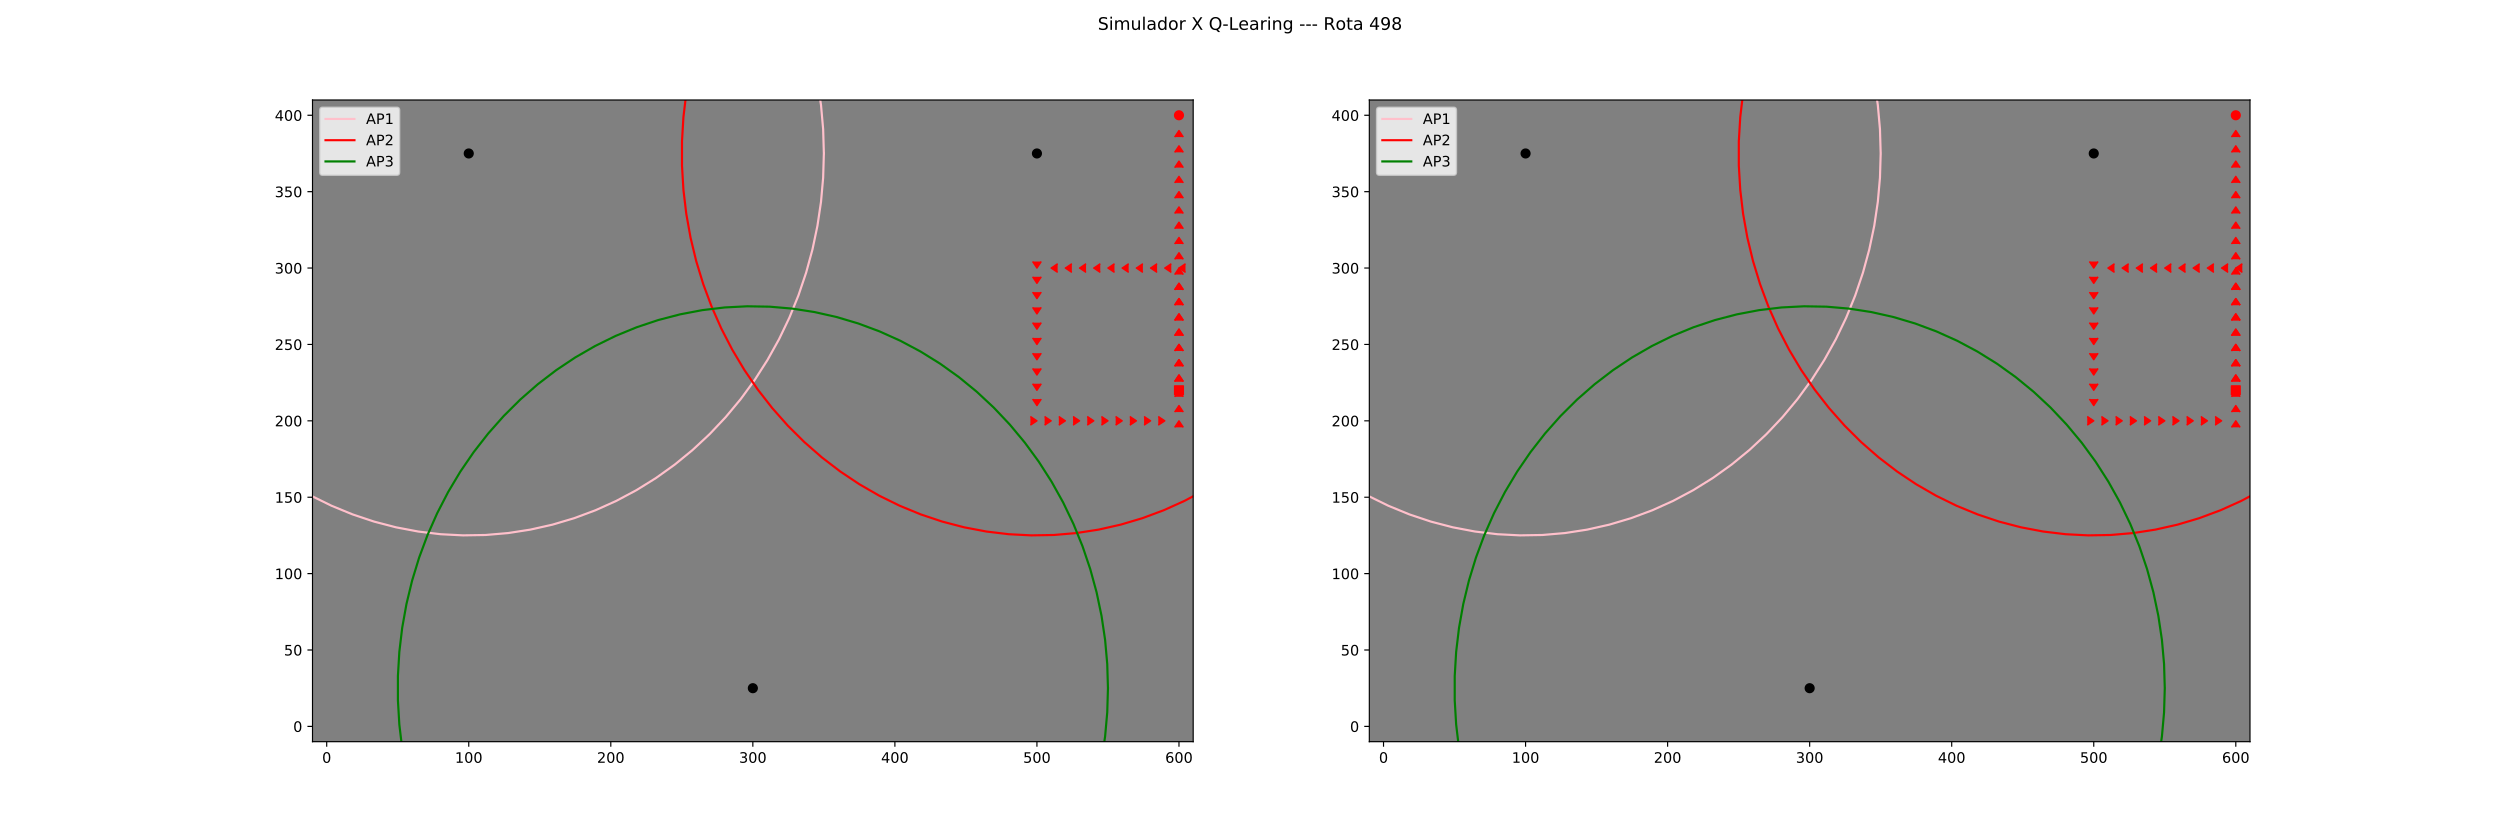 <?xml version="1.0" encoding="utf-8" standalone="no"?>
<!DOCTYPE svg PUBLIC "-//W3C//DTD SVG 1.1//EN"
  "http://www.w3.org/Graphics/SVG/1.1/DTD/svg11.dtd">
<!-- Created with matplotlib (http://matplotlib.org/) -->
<svg height="576pt" version="1.1" viewBox="0 0 1728 576" width="1728pt" xmlns="http://www.w3.org/2000/svg" xmlns:xlink="http://www.w3.org/1999/xlink">
 <defs>
  <style type="text/css">
*{stroke-linecap:butt;stroke-linejoin:round;}
  </style>
 </defs>
 <g id="figure_1">
  <g id="patch_1">
   <path d="M 0 576 
L 1728 576 
L 1728 0 
L 0 0 
z
" style="fill:#ffffff;"/>
  </g>
  <g id="axes_1">
   <g id="patch_2">
    <path d="M 216 512.64 
L 824.727 512.64 
L 824.727 69.12 
L 216 69.12 
z
" style="fill:#808080;"/>
   </g>
   <g id="matplotlib.axis_1">
    <g id="xtick_1">
     <g id="line2d_1">
      <defs>
       <path d="M 0 0 
L 0 3.5 
" id="mb66183f39d" style="stroke:#000000;stroke-width:0.8;"/>
      </defs>
      <g>
       <use style="stroke:#000000;stroke-width:0.8;" x="225.818" xlink:href="#mb66183f39d" y="512.64"/>
      </g>
     </g>
     <g id="text_1">
      <!-- 0 -->
      <defs>
       <path d="M 31.781 66.406 
Q 24.172 66.406 20.328 58.906 
Q 16.5 51.422 16.5 36.375 
Q 16.5 21.391 20.328 13.891 
Q 24.172 6.391 31.781 6.391 
Q 39.453 6.391 43.281 13.891 
Q 47.125 21.391 47.125 36.375 
Q 47.125 51.422 43.281 58.906 
Q 39.453 66.406 31.781 66.406 
z
M 31.781 74.219 
Q 44.047 74.219 50.516 64.516 
Q 56.984 54.828 56.984 36.375 
Q 56.984 17.969 50.516 8.266 
Q 44.047 -1.422 31.781 -1.422 
Q 19.531 -1.422 13.062 8.266 
Q 6.594 17.969 6.594 36.375 
Q 6.594 54.828 13.062 64.516 
Q 19.531 74.219 31.781 74.219 
z
" id="DejaVuSans-30"/>
      </defs>
      <g transform="translate(222.637 527.238)scale(0.1 -0.1)">
       <use xlink:href="#DejaVuSans-30"/>
      </g>
     </g>
    </g>
    <g id="xtick_2">
     <g id="line2d_2">
      <g>
       <use style="stroke:#000000;stroke-width:0.8;" x="324" xlink:href="#mb66183f39d" y="512.64"/>
      </g>
     </g>
     <g id="text_2">
      <!-- 100 -->
      <defs>
       <path d="M 12.406 8.297 
L 28.516 8.297 
L 28.516 63.922 
L 10.984 60.406 
L 10.984 69.391 
L 28.422 72.906 
L 38.281 72.906 
L 38.281 8.297 
L 54.391 8.297 
L 54.391 0 
L 12.406 0 
z
" id="DejaVuSans-31"/>
      </defs>
      <g transform="translate(314.456 527.238)scale(0.1 -0.1)">
       <use xlink:href="#DejaVuSans-31"/>
       <use x="63.623" xlink:href="#DejaVuSans-30"/>
       <use x="127.246" xlink:href="#DejaVuSans-30"/>
      </g>
     </g>
    </g>
    <g id="xtick_3">
     <g id="line2d_3">
      <g>
       <use style="stroke:#000000;stroke-width:0.8;" x="422.182" xlink:href="#mb66183f39d" y="512.64"/>
      </g>
     </g>
     <g id="text_3">
      <!-- 200 -->
      <defs>
       <path d="M 19.188 8.297 
L 53.609 8.297 
L 53.609 0 
L 7.328 0 
L 7.328 8.297 
Q 12.938 14.109 22.625 23.891 
Q 32.328 33.688 34.812 36.531 
Q 39.547 41.844 41.422 45.531 
Q 43.312 49.219 43.312 52.781 
Q 43.312 58.594 39.234 62.25 
Q 35.156 65.922 28.609 65.922 
Q 23.969 65.922 18.812 64.312 
Q 13.672 62.703 7.812 59.422 
L 7.812 69.391 
Q 13.766 71.781 18.938 73 
Q 24.125 74.219 28.422 74.219 
Q 39.75 74.219 46.484 68.547 
Q 53.219 62.891 53.219 53.422 
Q 53.219 48.922 51.531 44.891 
Q 49.859 40.875 45.406 35.406 
Q 44.188 33.984 37.641 27.219 
Q 31.109 20.453 19.188 8.297 
z
" id="DejaVuSans-32"/>
      </defs>
      <g transform="translate(412.638 527.238)scale(0.1 -0.1)">
       <use xlink:href="#DejaVuSans-32"/>
       <use x="63.623" xlink:href="#DejaVuSans-30"/>
       <use x="127.246" xlink:href="#DejaVuSans-30"/>
      </g>
     </g>
    </g>
    <g id="xtick_4">
     <g id="line2d_4">
      <g>
       <use style="stroke:#000000;stroke-width:0.8;" x="520.364" xlink:href="#mb66183f39d" y="512.64"/>
      </g>
     </g>
     <g id="text_4">
      <!-- 300 -->
      <defs>
       <path d="M 40.578 39.312 
Q 47.656 37.797 51.625 33 
Q 55.609 28.219 55.609 21.188 
Q 55.609 10.406 48.188 4.484 
Q 40.766 -1.422 27.094 -1.422 
Q 22.516 -1.422 17.656 -0.516 
Q 12.797 0.391 7.625 2.203 
L 7.625 11.719 
Q 11.719 9.328 16.594 8.109 
Q 21.484 6.891 26.812 6.891 
Q 36.078 6.891 40.938 10.547 
Q 45.797 14.203 45.797 21.188 
Q 45.797 27.641 41.281 31.266 
Q 36.766 34.906 28.719 34.906 
L 20.219 34.906 
L 20.219 43.016 
L 29.109 43.016 
Q 36.375 43.016 40.234 45.922 
Q 44.094 48.828 44.094 54.297 
Q 44.094 59.906 40.109 62.906 
Q 36.141 65.922 28.719 65.922 
Q 24.656 65.922 20.016 65.031 
Q 15.375 64.156 9.812 62.312 
L 9.812 71.094 
Q 15.438 72.656 20.344 73.438 
Q 25.25 74.219 29.594 74.219 
Q 40.828 74.219 47.359 69.109 
Q 53.906 64.016 53.906 55.328 
Q 53.906 49.266 50.438 45.094 
Q 46.969 40.922 40.578 39.312 
z
" id="DejaVuSans-33"/>
      </defs>
      <g transform="translate(510.82 527.238)scale(0.1 -0.1)">
       <use xlink:href="#DejaVuSans-33"/>
       <use x="63.623" xlink:href="#DejaVuSans-30"/>
       <use x="127.246" xlink:href="#DejaVuSans-30"/>
      </g>
     </g>
    </g>
    <g id="xtick_5">
     <g id="line2d_5">
      <g>
       <use style="stroke:#000000;stroke-width:0.8;" x="618.545" xlink:href="#mb66183f39d" y="512.64"/>
      </g>
     </g>
     <g id="text_5">
      <!-- 400 -->
      <defs>
       <path d="M 37.797 64.312 
L 12.891 25.391 
L 37.797 25.391 
z
M 35.203 72.906 
L 47.609 72.906 
L 47.609 25.391 
L 58.016 25.391 
L 58.016 17.188 
L 47.609 17.188 
L 47.609 0 
L 37.797 0 
L 37.797 17.188 
L 4.891 17.188 
L 4.891 26.703 
z
" id="DejaVuSans-34"/>
      </defs>
      <g transform="translate(609.002 527.238)scale(0.1 -0.1)">
       <use xlink:href="#DejaVuSans-34"/>
       <use x="63.623" xlink:href="#DejaVuSans-30"/>
       <use x="127.246" xlink:href="#DejaVuSans-30"/>
      </g>
     </g>
    </g>
    <g id="xtick_6">
     <g id="line2d_6">
      <g>
       <use style="stroke:#000000;stroke-width:0.8;" x="716.727" xlink:href="#mb66183f39d" y="512.64"/>
      </g>
     </g>
     <g id="text_6">
      <!-- 500 -->
      <defs>
       <path d="M 10.797 72.906 
L 49.516 72.906 
L 49.516 64.594 
L 19.828 64.594 
L 19.828 46.734 
Q 21.969 47.469 24.109 47.828 
Q 26.266 48.188 28.422 48.188 
Q 40.625 48.188 47.75 41.5 
Q 54.891 34.812 54.891 23.391 
Q 54.891 11.625 47.562 5.094 
Q 40.234 -1.422 26.906 -1.422 
Q 22.312 -1.422 17.547 -0.641 
Q 12.797 0.141 7.719 1.703 
L 7.719 11.625 
Q 12.109 9.234 16.797 8.062 
Q 21.484 6.891 26.703 6.891 
Q 35.156 6.891 40.078 11.328 
Q 45.016 15.766 45.016 23.391 
Q 45.016 31 40.078 35.438 
Q 35.156 39.891 26.703 39.891 
Q 22.75 39.891 18.812 39.016 
Q 14.891 38.141 10.797 36.281 
z
" id="DejaVuSans-35"/>
      </defs>
      <g transform="translate(707.184 527.238)scale(0.1 -0.1)">
       <use xlink:href="#DejaVuSans-35"/>
       <use x="63.623" xlink:href="#DejaVuSans-30"/>
       <use x="127.246" xlink:href="#DejaVuSans-30"/>
      </g>
     </g>
    </g>
    <g id="xtick_7">
     <g id="line2d_7">
      <g>
       <use style="stroke:#000000;stroke-width:0.8;" x="814.909" xlink:href="#mb66183f39d" y="512.64"/>
      </g>
     </g>
     <g id="text_7">
      <!-- 600 -->
      <defs>
       <path d="M 33.016 40.375 
Q 26.375 40.375 22.484 35.828 
Q 18.609 31.297 18.609 23.391 
Q 18.609 15.531 22.484 10.953 
Q 26.375 6.391 33.016 6.391 
Q 39.656 6.391 43.531 10.953 
Q 47.406 15.531 47.406 23.391 
Q 47.406 31.297 43.531 35.828 
Q 39.656 40.375 33.016 40.375 
z
M 52.594 71.297 
L 52.594 62.312 
Q 48.875 64.062 45.094 64.984 
Q 41.312 65.922 37.594 65.922 
Q 27.828 65.922 22.672 59.328 
Q 17.531 52.734 16.797 39.406 
Q 19.672 43.656 24.016 45.922 
Q 28.375 48.188 33.594 48.188 
Q 44.578 48.188 50.953 41.516 
Q 57.328 34.859 57.328 23.391 
Q 57.328 12.156 50.688 5.359 
Q 44.047 -1.422 33.016 -1.422 
Q 20.359 -1.422 13.672 8.266 
Q 6.984 17.969 6.984 36.375 
Q 6.984 53.656 15.188 63.938 
Q 23.391 74.219 37.203 74.219 
Q 40.922 74.219 44.703 73.484 
Q 48.484 72.75 52.594 71.297 
z
" id="DejaVuSans-36"/>
      </defs>
      <g transform="translate(805.365 527.238)scale(0.1 -0.1)">
       <use xlink:href="#DejaVuSans-36"/>
       <use x="63.623" xlink:href="#DejaVuSans-30"/>
       <use x="127.246" xlink:href="#DejaVuSans-30"/>
      </g>
     </g>
    </g>
   </g>
   <g id="matplotlib.axis_2">
    <g id="ytick_1">
     <g id="line2d_8">
      <defs>
       <path d="M 0 0 
L -3.5 0 
" id="mfb8486caa4" style="stroke:#000000;stroke-width:0.8;"/>
      </defs>
      <g>
       <use style="stroke:#000000;stroke-width:0.8;" x="216" xlink:href="#mfb8486caa4" y="502.08"/>
      </g>
     </g>
     <g id="text_8">
      <!-- 0 -->
      <g transform="translate(202.637 505.879)scale(0.1 -0.1)">
       <use xlink:href="#DejaVuSans-30"/>
      </g>
     </g>
    </g>
    <g id="ytick_2">
     <g id="line2d_9">
      <g>
       <use style="stroke:#000000;stroke-width:0.8;" x="216" xlink:href="#mfb8486caa4" y="449.28"/>
      </g>
     </g>
     <g id="text_9">
      <!-- 50 -->
      <g transform="translate(196.275 453.079)scale(0.1 -0.1)">
       <use xlink:href="#DejaVuSans-35"/>
       <use x="63.623" xlink:href="#DejaVuSans-30"/>
      </g>
     </g>
    </g>
    <g id="ytick_3">
     <g id="line2d_10">
      <g>
       <use style="stroke:#000000;stroke-width:0.8;" x="216" xlink:href="#mfb8486caa4" y="396.48"/>
      </g>
     </g>
     <g id="text_10">
      <!-- 100 -->
      <g transform="translate(189.912 400.279)scale(0.1 -0.1)">
       <use xlink:href="#DejaVuSans-31"/>
       <use x="63.623" xlink:href="#DejaVuSans-30"/>
       <use x="127.246" xlink:href="#DejaVuSans-30"/>
      </g>
     </g>
    </g>
    <g id="ytick_4">
     <g id="line2d_11">
      <g>
       <use style="stroke:#000000;stroke-width:0.8;" x="216" xlink:href="#mfb8486caa4" y="343.68"/>
      </g>
     </g>
     <g id="text_11">
      <!-- 150 -->
      <g transform="translate(189.912 347.479)scale(0.1 -0.1)">
       <use xlink:href="#DejaVuSans-31"/>
       <use x="63.623" xlink:href="#DejaVuSans-35"/>
       <use x="127.246" xlink:href="#DejaVuSans-30"/>
      </g>
     </g>
    </g>
    <g id="ytick_5">
     <g id="line2d_12">
      <g>
       <use style="stroke:#000000;stroke-width:0.8;" x="216" xlink:href="#mfb8486caa4" y="290.88"/>
      </g>
     </g>
     <g id="text_12">
      <!-- 200 -->
      <g transform="translate(189.912 294.679)scale(0.1 -0.1)">
       <use xlink:href="#DejaVuSans-32"/>
       <use x="63.623" xlink:href="#DejaVuSans-30"/>
       <use x="127.246" xlink:href="#DejaVuSans-30"/>
      </g>
     </g>
    </g>
    <g id="ytick_6">
     <g id="line2d_13">
      <g>
       <use style="stroke:#000000;stroke-width:0.8;" x="216" xlink:href="#mfb8486caa4" y="238.08"/>
      </g>
     </g>
     <g id="text_13">
      <!-- 250 -->
      <g transform="translate(189.912 241.879)scale(0.1 -0.1)">
       <use xlink:href="#DejaVuSans-32"/>
       <use x="63.623" xlink:href="#DejaVuSans-35"/>
       <use x="127.246" xlink:href="#DejaVuSans-30"/>
      </g>
     </g>
    </g>
    <g id="ytick_7">
     <g id="line2d_14">
      <g>
       <use style="stroke:#000000;stroke-width:0.8;" x="216" xlink:href="#mfb8486caa4" y="185.28"/>
      </g>
     </g>
     <g id="text_14">
      <!-- 300 -->
      <g transform="translate(189.912 189.079)scale(0.1 -0.1)">
       <use xlink:href="#DejaVuSans-33"/>
       <use x="63.623" xlink:href="#DejaVuSans-30"/>
       <use x="127.246" xlink:href="#DejaVuSans-30"/>
      </g>
     </g>
    </g>
    <g id="ytick_8">
     <g id="line2d_15">
      <g>
       <use style="stroke:#000000;stroke-width:0.8;" x="216" xlink:href="#mfb8486caa4" y="132.48"/>
      </g>
     </g>
     <g id="text_15">
      <!-- 350 -->
      <g transform="translate(189.912 136.279)scale(0.1 -0.1)">
       <use xlink:href="#DejaVuSans-33"/>
       <use x="63.623" xlink:href="#DejaVuSans-35"/>
       <use x="127.246" xlink:href="#DejaVuSans-30"/>
      </g>
     </g>
    </g>
    <g id="ytick_9">
     <g id="line2d_16">
      <g>
       <use style="stroke:#000000;stroke-width:0.8;" x="216" xlink:href="#mfb8486caa4" y="79.68"/>
      </g>
     </g>
     <g id="text_16">
      <!-- 400 -->
      <g transform="translate(189.912 83.479)scale(0.1 -0.1)">
       <use xlink:href="#DejaVuSans-34"/>
       <use x="63.623" xlink:href="#DejaVuSans-30"/>
       <use x="127.246" xlink:href="#DejaVuSans-30"/>
      </g>
     </g>
    </g>
   </g>
   <g id="line2d_17">
    <defs>
     <path d="M 0 3 
C 0.796 3 1.559 2.684 2.121 2.121 
C 2.684 1.559 3 0.796 3 0 
C 3 -0.796 2.684 -1.559 2.121 -2.121 
C 1.559 -2.684 0.796 -3 0 -3 
C -0.796 -3 -1.559 -2.684 -2.121 -2.121 
C -2.684 -1.559 -3 -0.796 -3 0 
C -3 0.796 -2.684 1.559 -2.121 2.121 
C -1.559 2.684 -0.796 3 0 3 
z
" id="me913d6c0c5" style="stroke:#000000;"/>
    </defs>
    <g clip-path="url(#p624bc7394a)">
     <use style="stroke:#000000;" x="324" xlink:href="#me913d6c0c5" y="106.08"/>
    </g>
   </g>
   <g id="line2d_18">
    <path clip-path="url(#p624bc7394a)" d="M 569.455 106.08 
L 568.96 89.336 
L 567.48 72.66 
L 565.019 56.118 
L 561.587 39.777 
L 557.199 23.703 
L 551.872 7.961 
L 548.226 -1 
M 99.683 -1 
L 99.137 0.234 
L 93.348 15.787 
L 88.488 31.703 
L 84.576 47.918 
L 81.629 64.368 
L 79.657 80.985 
L 78.669 97.704 
L 78.669 114.456 
L 79.657 131.175 
L 81.629 147.792 
L 84.576 164.242 
L 88.488 180.457 
L 93.348 196.373 
L 99.137 211.926 
L 105.831 227.052 
L 113.404 241.691 
L 121.825 255.784 
L 131.06 269.274 
L 141.071 282.107 
L 151.82 294.231 
L 163.261 305.598 
L 175.35 316.161 
L 188.038 325.878 
L 201.273 334.711 
L 215.002 342.622 
L 229.17 349.582 
L 243.72 355.56 
L 258.593 360.534 
L 273.729 364.484 
L 289.068 367.393 
L 304.548 369.25 
L 320.106 370.047 
L 335.679 369.781 
L 351.206 368.453 
L 366.623 366.069 
L 381.868 362.638 
L 396.88 358.174 
L 411.599 352.695 
L 425.966 346.223 
L 439.921 338.784 
L 453.41 330.408 
L 466.378 321.128 
L 478.772 310.983 
L 490.543 300.012 
L 501.644 288.261 
L 512.029 275.776 
L 521.657 262.608 
L 530.49 248.809 
L 538.49 234.436 
L 545.627 219.546 
L 551.872 204.199 
L 557.199 188.457 
L 561.587 172.383 
L 565.019 156.042 
L 567.48 139.5 
L 568.96 122.824 
L 569.455 106.08 
" style="fill:none;stroke:#ffc0cb;stroke-linecap:square;stroke-width:1.5;"/>
   </g>
   <g id="line2d_19">
    <g clip-path="url(#p624bc7394a)">
     <use style="stroke:#000000;" x="716.727" xlink:href="#me913d6c0c5" y="106.08"/>
    </g>
   </g>
   <g id="line2d_20">
    <path clip-path="url(#p624bc7394a)" d="M 962.182 106.08 
L 961.688 89.336 
L 960.207 72.66 
L 957.746 56.118 
L 954.315 39.777 
L 949.927 23.703 
L 944.599 7.961 
L 940.953 -1 
M 492.411 -1 
L 491.864 0.234 
L 486.075 15.787 
L 481.215 31.703 
L 477.304 47.918 
L 474.356 64.368 
L 472.384 80.985 
L 471.396 97.704 
L 471.396 114.456 
L 472.384 131.175 
L 474.356 147.792 
L 477.304 164.242 
L 481.215 180.457 
L 486.075 196.373 
L 491.864 211.926 
L 498.559 227.052 
L 506.131 241.691 
L 514.552 255.784 
L 523.787 269.274 
L 533.799 282.107 
L 544.547 294.231 
L 555.989 305.598 
L 568.078 316.161 
L 580.765 325.878 
L 594 334.711 
L 607.729 342.622 
L 621.897 349.582 
L 636.447 355.56 
L 651.32 360.534 
L 666.457 364.484 
L 681.795 367.393 
L 697.275 369.25 
L 712.833 370.047 
L 728.406 369.781 
L 743.933 368.453 
L 759.35 366.069 
L 774.595 362.638 
L 789.608 358.174 
L 804.327 352.695 
L 818.693 346.223 
L 832.648 338.784 
L 846.137 330.408 
L 859.105 321.128 
L 871.499 310.983 
L 883.27 300.012 
L 894.371 288.261 
L 904.756 275.776 
L 914.385 262.608 
L 923.217 248.809 
L 931.218 234.436 
L 938.355 219.546 
L 944.599 204.199 
L 949.927 188.457 
L 954.315 172.383 
L 957.746 156.042 
L 960.207 139.5 
L 961.688 122.824 
L 962.182 106.08 
" style="fill:none;stroke:#ff0000;stroke-linecap:square;stroke-width:1.5;"/>
   </g>
   <g id="line2d_21">
    <g clip-path="url(#p624bc7394a)">
     <use style="stroke:#000000;" x="520.364" xlink:href="#me913d6c0c5" y="475.68"/>
    </g>
   </g>
   <g id="line2d_22">
    <path clip-path="url(#p624bc7394a)" d="M 765.818 475.68 
L 765.324 458.936 
L 763.843 442.26 
L 761.382 425.718 
L 757.951 409.377 
L 753.563 393.303 
L 748.236 377.561 
L 741.991 362.214 
L 734.854 347.324 
L 726.853 332.951 
L 718.021 319.152 
L 708.393 305.984 
L 698.007 293.499 
L 686.907 281.748 
L 675.136 270.777 
L 662.741 260.632 
L 649.774 251.352 
L 636.285 242.976 
L 622.329 235.537 
L 607.963 229.065 
L 593.244 223.586 
L 578.232 219.122 
L 562.986 215.691 
L 547.569 213.307 
L 532.043 211.979 
L 516.469 211.713 
L 500.911 212.51 
L 485.432 214.367 
L 470.093 217.276 
L 454.956 221.226 
L 440.083 226.2 
L 425.533 232.178 
L 411.365 239.138 
L 397.636 247.049 
L 384.401 255.882 
L 371.714 265.599 
L 359.625 276.162 
L 348.183 287.529 
L 337.435 299.653 
L 327.423 312.486 
L 318.188 325.976 
L 309.768 340.069 
L 302.195 354.708 
L 295.501 369.834 
L 289.712 385.387 
L 284.852 401.303 
L 280.94 417.518 
L 277.992 433.968 
L 276.021 450.585 
L 275.033 467.304 
L 275.033 484.056 
L 276.021 500.775 
L 277.992 517.392 
L 280.94 533.842 
L 284.852 550.057 
L 289.712 565.973 
L 293.816 577 
M 746.933 577 
L 748.236 573.799 
L 753.563 558.057 
L 757.951 541.983 
L 761.382 525.642 
L 763.843 509.1 
L 765.324 492.424 
L 765.818 475.68 
" style="fill:none;stroke:#008000;stroke-linecap:square;stroke-width:1.5;"/>
   </g>
   <g id="line2d_23">
    <path clip-path="url(#p624bc7394a)" d="M 814.909 269.76 
" style="fill:none;stroke:#ff0000;stroke-linecap:square;stroke-width:1.5;"/>
    <defs>
     <path d="M -3 3 
L 3 3 
L 3 -3 
L -3 -3 
z
" id="m434213b23b" style="stroke:#ff0000;stroke-linejoin:miter;"/>
    </defs>
    <g clip-path="url(#p624bc7394a)">
     <use style="fill:#ff0000;stroke:#ff0000;stroke-linejoin:miter;" x="814.909" xlink:href="#m434213b23b" y="269.76"/>
    </g>
   </g>
   <g id="line2d_24">
    <path clip-path="url(#p624bc7394a)" d="M 814.909 259.2 
" style="fill:none;stroke:#ff0000;stroke-linecap:square;stroke-width:1.5;"/>
    <defs>
     <path d="M 3 4.5 
L 0 0 
L -3 4.5 
" id="m30bac4e7ea" style="stroke:#ff0000;stroke-linejoin:miter;"/>
    </defs>
    <g clip-path="url(#p624bc7394a)">
     <use style="fill:#ff0000;stroke:#ff0000;stroke-linejoin:miter;" x="814.909" xlink:href="#m30bac4e7ea" y="259.2"/>
    </g>
   </g>
   <g id="line2d_25">
    <path clip-path="url(#p624bc7394a)" d="M 814.909 248.64 
" style="fill:none;stroke:#ff0000;stroke-linecap:square;stroke-width:1.5;"/>
    <g clip-path="url(#p624bc7394a)">
     <use style="fill:#ff0000;stroke:#ff0000;stroke-linejoin:miter;" x="814.909" xlink:href="#m30bac4e7ea" y="248.64"/>
    </g>
   </g>
   <g id="line2d_26">
    <path clip-path="url(#p624bc7394a)" d="M 814.909 238.08 
" style="fill:none;stroke:#ff0000;stroke-linecap:square;stroke-width:1.5;"/>
    <g clip-path="url(#p624bc7394a)">
     <use style="fill:#ff0000;stroke:#ff0000;stroke-linejoin:miter;" x="814.909" xlink:href="#m30bac4e7ea" y="238.08"/>
    </g>
   </g>
   <g id="line2d_27">
    <path clip-path="url(#p624bc7394a)" d="M 814.909 227.52 
" style="fill:none;stroke:#ff0000;stroke-linecap:square;stroke-width:1.5;"/>
    <g clip-path="url(#p624bc7394a)">
     <use style="fill:#ff0000;stroke:#ff0000;stroke-linejoin:miter;" x="814.909" xlink:href="#m30bac4e7ea" y="227.52"/>
    </g>
   </g>
   <g id="line2d_28">
    <path clip-path="url(#p624bc7394a)" d="M 814.909 216.96 
" style="fill:none;stroke:#ff0000;stroke-linecap:square;stroke-width:1.5;"/>
    <g clip-path="url(#p624bc7394a)">
     <use style="fill:#ff0000;stroke:#ff0000;stroke-linejoin:miter;" x="814.909" xlink:href="#m30bac4e7ea" y="216.96"/>
    </g>
   </g>
   <g id="line2d_29">
    <path clip-path="url(#p624bc7394a)" d="M 814.909 206.4 
" style="fill:none;stroke:#ff0000;stroke-linecap:square;stroke-width:1.5;"/>
    <g clip-path="url(#p624bc7394a)">
     <use style="fill:#ff0000;stroke:#ff0000;stroke-linejoin:miter;" x="814.909" xlink:href="#m30bac4e7ea" y="206.4"/>
    </g>
   </g>
   <g id="line2d_30">
    <path clip-path="url(#p624bc7394a)" d="M 814.909 195.84 
" style="fill:none;stroke:#ff0000;stroke-linecap:square;stroke-width:1.5;"/>
    <g clip-path="url(#p624bc7394a)">
     <use style="fill:#ff0000;stroke:#ff0000;stroke-linejoin:miter;" x="814.909" xlink:href="#m30bac4e7ea" y="195.84"/>
    </g>
   </g>
   <g id="line2d_31">
    <path clip-path="url(#p624bc7394a)" d="M 814.909 185.28 
" style="fill:none;stroke:#ff0000;stroke-linecap:square;stroke-width:1.5;"/>
    <defs>
     <path d="M 4.5 -3 
L 0 0 
L 4.5 3 
" id="m7018fcfe13" style="stroke:#ff0000;stroke-linejoin:miter;"/>
    </defs>
    <g clip-path="url(#p624bc7394a)">
     <use style="fill:#ff0000;stroke:#ff0000;stroke-linejoin:miter;" x="814.909" xlink:href="#m7018fcfe13" y="185.28"/>
    </g>
   </g>
   <g id="line2d_32">
    <path clip-path="url(#p624bc7394a)" d="M 805.091 185.28 
" style="fill:none;stroke:#ff0000;stroke-linecap:square;stroke-width:1.5;"/>
    <g clip-path="url(#p624bc7394a)">
     <use style="fill:#ff0000;stroke:#ff0000;stroke-linejoin:miter;" x="805.091" xlink:href="#m7018fcfe13" y="185.28"/>
    </g>
   </g>
   <g id="line2d_33">
    <path clip-path="url(#p624bc7394a)" d="M 795.273 185.28 
" style="fill:none;stroke:#ff0000;stroke-linecap:square;stroke-width:1.5;"/>
    <g clip-path="url(#p624bc7394a)">
     <use style="fill:#ff0000;stroke:#ff0000;stroke-linejoin:miter;" x="795.273" xlink:href="#m7018fcfe13" y="185.28"/>
    </g>
   </g>
   <g id="line2d_34">
    <path clip-path="url(#p624bc7394a)" d="M 785.455 185.28 
" style="fill:none;stroke:#ff0000;stroke-linecap:square;stroke-width:1.5;"/>
    <g clip-path="url(#p624bc7394a)">
     <use style="fill:#ff0000;stroke:#ff0000;stroke-linejoin:miter;" x="785.455" xlink:href="#m7018fcfe13" y="185.28"/>
    </g>
   </g>
   <g id="line2d_35">
    <path clip-path="url(#p624bc7394a)" d="M 775.636 185.28 
" style="fill:none;stroke:#ff0000;stroke-linecap:square;stroke-width:1.5;"/>
    <g clip-path="url(#p624bc7394a)">
     <use style="fill:#ff0000;stroke:#ff0000;stroke-linejoin:miter;" x="775.636" xlink:href="#m7018fcfe13" y="185.28"/>
    </g>
   </g>
   <g id="line2d_36">
    <path clip-path="url(#p624bc7394a)" d="M 765.818 185.28 
" style="fill:none;stroke:#ff0000;stroke-linecap:square;stroke-width:1.5;"/>
    <g clip-path="url(#p624bc7394a)">
     <use style="fill:#ff0000;stroke:#ff0000;stroke-linejoin:miter;" x="765.818" xlink:href="#m7018fcfe13" y="185.28"/>
    </g>
   </g>
   <g id="line2d_37">
    <path clip-path="url(#p624bc7394a)" d="M 756 185.28 
" style="fill:none;stroke:#ff0000;stroke-linecap:square;stroke-width:1.5;"/>
    <g clip-path="url(#p624bc7394a)">
     <use style="fill:#ff0000;stroke:#ff0000;stroke-linejoin:miter;" x="756" xlink:href="#m7018fcfe13" y="185.28"/>
    </g>
   </g>
   <g id="line2d_38">
    <path clip-path="url(#p624bc7394a)" d="M 746.182 185.28 
" style="fill:none;stroke:#ff0000;stroke-linecap:square;stroke-width:1.5;"/>
    <g clip-path="url(#p624bc7394a)">
     <use style="fill:#ff0000;stroke:#ff0000;stroke-linejoin:miter;" x="746.182" xlink:href="#m7018fcfe13" y="185.28"/>
    </g>
   </g>
   <g id="line2d_39">
    <path clip-path="url(#p624bc7394a)" d="M 736.364 185.28 
" style="fill:none;stroke:#ff0000;stroke-linecap:square;stroke-width:1.5;"/>
    <g clip-path="url(#p624bc7394a)">
     <use style="fill:#ff0000;stroke:#ff0000;stroke-linejoin:miter;" x="736.364" xlink:href="#m7018fcfe13" y="185.28"/>
    </g>
   </g>
   <g id="line2d_40">
    <path clip-path="url(#p624bc7394a)" d="M 726.545 185.28 
" style="fill:none;stroke:#ff0000;stroke-linecap:square;stroke-width:1.5;"/>
    <g clip-path="url(#p624bc7394a)">
     <use style="fill:#ff0000;stroke:#ff0000;stroke-linejoin:miter;" x="726.545" xlink:href="#m7018fcfe13" y="185.28"/>
    </g>
   </g>
   <g id="line2d_41">
    <path clip-path="url(#p624bc7394a)" d="M 716.727 185.28 
" style="fill:none;stroke:#ff0000;stroke-linecap:square;stroke-width:1.5;"/>
    <defs>
     <path d="M -3 -4.5 
L 0 0 
L 3 -4.5 
" id="m21f5504d66" style="stroke:#ff0000;stroke-linejoin:miter;"/>
    </defs>
    <g clip-path="url(#p624bc7394a)">
     <use style="fill:#ff0000;stroke:#ff0000;stroke-linejoin:miter;" x="716.727" xlink:href="#m21f5504d66" y="185.28"/>
    </g>
   </g>
   <g id="line2d_42">
    <path clip-path="url(#p624bc7394a)" d="M 716.727 195.84 
" style="fill:none;stroke:#ff0000;stroke-linecap:square;stroke-width:1.5;"/>
    <g clip-path="url(#p624bc7394a)">
     <use style="fill:#ff0000;stroke:#ff0000;stroke-linejoin:miter;" x="716.727" xlink:href="#m21f5504d66" y="195.84"/>
    </g>
   </g>
   <g id="line2d_43">
    <path clip-path="url(#p624bc7394a)" d="M 716.727 206.4 
" style="fill:none;stroke:#ff0000;stroke-linecap:square;stroke-width:1.5;"/>
    <g clip-path="url(#p624bc7394a)">
     <use style="fill:#ff0000;stroke:#ff0000;stroke-linejoin:miter;" x="716.727" xlink:href="#m21f5504d66" y="206.4"/>
    </g>
   </g>
   <g id="line2d_44">
    <path clip-path="url(#p624bc7394a)" d="M 716.727 216.96 
" style="fill:none;stroke:#ff0000;stroke-linecap:square;stroke-width:1.5;"/>
    <g clip-path="url(#p624bc7394a)">
     <use style="fill:#ff0000;stroke:#ff0000;stroke-linejoin:miter;" x="716.727" xlink:href="#m21f5504d66" y="216.96"/>
    </g>
   </g>
   <g id="line2d_45">
    <path clip-path="url(#p624bc7394a)" d="M 716.727 227.52 
" style="fill:none;stroke:#ff0000;stroke-linecap:square;stroke-width:1.5;"/>
    <g clip-path="url(#p624bc7394a)">
     <use style="fill:#ff0000;stroke:#ff0000;stroke-linejoin:miter;" x="716.727" xlink:href="#m21f5504d66" y="227.52"/>
    </g>
   </g>
   <g id="line2d_46">
    <path clip-path="url(#p624bc7394a)" d="M 716.727 238.08 
" style="fill:none;stroke:#ff0000;stroke-linecap:square;stroke-width:1.5;"/>
    <g clip-path="url(#p624bc7394a)">
     <use style="fill:#ff0000;stroke:#ff0000;stroke-linejoin:miter;" x="716.727" xlink:href="#m21f5504d66" y="238.08"/>
    </g>
   </g>
   <g id="line2d_47">
    <path clip-path="url(#p624bc7394a)" d="M 716.727 248.64 
" style="fill:none;stroke:#ff0000;stroke-linecap:square;stroke-width:1.5;"/>
    <g clip-path="url(#p624bc7394a)">
     <use style="fill:#ff0000;stroke:#ff0000;stroke-linejoin:miter;" x="716.727" xlink:href="#m21f5504d66" y="248.64"/>
    </g>
   </g>
   <g id="line2d_48">
    <path clip-path="url(#p624bc7394a)" d="M 716.727 259.2 
" style="fill:none;stroke:#ff0000;stroke-linecap:square;stroke-width:1.5;"/>
    <g clip-path="url(#p624bc7394a)">
     <use style="fill:#ff0000;stroke:#ff0000;stroke-linejoin:miter;" x="716.727" xlink:href="#m21f5504d66" y="259.2"/>
    </g>
   </g>
   <g id="line2d_49">
    <path clip-path="url(#p624bc7394a)" d="M 716.727 269.76 
" style="fill:none;stroke:#ff0000;stroke-linecap:square;stroke-width:1.5;"/>
    <g clip-path="url(#p624bc7394a)">
     <use style="fill:#ff0000;stroke:#ff0000;stroke-linejoin:miter;" x="716.727" xlink:href="#m21f5504d66" y="269.76"/>
    </g>
   </g>
   <g id="line2d_50">
    <path clip-path="url(#p624bc7394a)" d="M 716.727 280.32 
" style="fill:none;stroke:#ff0000;stroke-linecap:square;stroke-width:1.5;"/>
    <g clip-path="url(#p624bc7394a)">
     <use style="fill:#ff0000;stroke:#ff0000;stroke-linejoin:miter;" x="716.727" xlink:href="#m21f5504d66" y="280.32"/>
    </g>
   </g>
   <g id="line2d_51">
    <path clip-path="url(#p624bc7394a)" d="M 716.727 290.88 
" style="fill:none;stroke:#ff0000;stroke-linecap:square;stroke-width:1.5;"/>
    <defs>
     <path d="M -4.5 3 
L 0 0 
L -4.5 -3 
" id="m3fee52e99a" style="stroke:#ff0000;stroke-linejoin:miter;"/>
    </defs>
    <g clip-path="url(#p624bc7394a)">
     <use style="fill:#ff0000;stroke:#ff0000;stroke-linejoin:miter;" x="716.727" xlink:href="#m3fee52e99a" y="290.88"/>
    </g>
   </g>
   <g id="line2d_52">
    <path clip-path="url(#p624bc7394a)" d="M 726.545 290.88 
" style="fill:none;stroke:#ff0000;stroke-linecap:square;stroke-width:1.5;"/>
    <g clip-path="url(#p624bc7394a)">
     <use style="fill:#ff0000;stroke:#ff0000;stroke-linejoin:miter;" x="726.545" xlink:href="#m3fee52e99a" y="290.88"/>
    </g>
   </g>
   <g id="line2d_53">
    <path clip-path="url(#p624bc7394a)" d="M 736.364 290.88 
" style="fill:none;stroke:#ff0000;stroke-linecap:square;stroke-width:1.5;"/>
    <g clip-path="url(#p624bc7394a)">
     <use style="fill:#ff0000;stroke:#ff0000;stroke-linejoin:miter;" x="736.364" xlink:href="#m3fee52e99a" y="290.88"/>
    </g>
   </g>
   <g id="line2d_54">
    <path clip-path="url(#p624bc7394a)" d="M 746.182 290.88 
" style="fill:none;stroke:#ff0000;stroke-linecap:square;stroke-width:1.5;"/>
    <g clip-path="url(#p624bc7394a)">
     <use style="fill:#ff0000;stroke:#ff0000;stroke-linejoin:miter;" x="746.182" xlink:href="#m3fee52e99a" y="290.88"/>
    </g>
   </g>
   <g id="line2d_55">
    <path clip-path="url(#p624bc7394a)" d="M 756 290.88 
" style="fill:none;stroke:#ff0000;stroke-linecap:square;stroke-width:1.5;"/>
    <g clip-path="url(#p624bc7394a)">
     <use style="fill:#ff0000;stroke:#ff0000;stroke-linejoin:miter;" x="756" xlink:href="#m3fee52e99a" y="290.88"/>
    </g>
   </g>
   <g id="line2d_56">
    <path clip-path="url(#p624bc7394a)" d="M 765.818 290.88 
" style="fill:none;stroke:#ff0000;stroke-linecap:square;stroke-width:1.5;"/>
    <g clip-path="url(#p624bc7394a)">
     <use style="fill:#ff0000;stroke:#ff0000;stroke-linejoin:miter;" x="765.818" xlink:href="#m3fee52e99a" y="290.88"/>
    </g>
   </g>
   <g id="line2d_57">
    <path clip-path="url(#p624bc7394a)" d="M 775.636 290.88 
" style="fill:none;stroke:#ff0000;stroke-linecap:square;stroke-width:1.5;"/>
    <g clip-path="url(#p624bc7394a)">
     <use style="fill:#ff0000;stroke:#ff0000;stroke-linejoin:miter;" x="775.636" xlink:href="#m3fee52e99a" y="290.88"/>
    </g>
   </g>
   <g id="line2d_58">
    <path clip-path="url(#p624bc7394a)" d="M 785.455 290.88 
" style="fill:none;stroke:#ff0000;stroke-linecap:square;stroke-width:1.5;"/>
    <g clip-path="url(#p624bc7394a)">
     <use style="fill:#ff0000;stroke:#ff0000;stroke-linejoin:miter;" x="785.455" xlink:href="#m3fee52e99a" y="290.88"/>
    </g>
   </g>
   <g id="line2d_59">
    <path clip-path="url(#p624bc7394a)" d="M 795.273 290.88 
" style="fill:none;stroke:#ff0000;stroke-linecap:square;stroke-width:1.5;"/>
    <g clip-path="url(#p624bc7394a)">
     <use style="fill:#ff0000;stroke:#ff0000;stroke-linejoin:miter;" x="795.273" xlink:href="#m3fee52e99a" y="290.88"/>
    </g>
   </g>
   <g id="line2d_60">
    <path clip-path="url(#p624bc7394a)" d="M 805.091 290.88 
" style="fill:none;stroke:#ff0000;stroke-linecap:square;stroke-width:1.5;"/>
    <g clip-path="url(#p624bc7394a)">
     <use style="fill:#ff0000;stroke:#ff0000;stroke-linejoin:miter;" x="805.091" xlink:href="#m3fee52e99a" y="290.88"/>
    </g>
   </g>
   <g id="line2d_61">
    <path clip-path="url(#p624bc7394a)" d="M 814.909 290.88 
" style="fill:none;stroke:#ff0000;stroke-linecap:square;stroke-width:1.5;"/>
    <g clip-path="url(#p624bc7394a)">
     <use style="fill:#ff0000;stroke:#ff0000;stroke-linejoin:miter;" x="814.909" xlink:href="#m30bac4e7ea" y="290.88"/>
    </g>
   </g>
   <g id="line2d_62">
    <path clip-path="url(#p624bc7394a)" d="M 814.909 280.32 
" style="fill:none;stroke:#ff0000;stroke-linecap:square;stroke-width:1.5;"/>
    <g clip-path="url(#p624bc7394a)">
     <use style="fill:#ff0000;stroke:#ff0000;stroke-linejoin:miter;" x="814.909" xlink:href="#m30bac4e7ea" y="280.32"/>
    </g>
   </g>
   <g id="line2d_63">
    <path clip-path="url(#p624bc7394a)" d="M 814.909 269.76 
" style="fill:none;stroke:#ff0000;stroke-linecap:square;stroke-width:1.5;"/>
    <g clip-path="url(#p624bc7394a)">
     <use style="fill:#ff0000;stroke:#ff0000;stroke-linejoin:miter;" x="814.909" xlink:href="#m30bac4e7ea" y="269.76"/>
    </g>
   </g>
   <g id="line2d_64">
    <path clip-path="url(#p624bc7394a)" d="M 814.909 259.2 
" style="fill:none;stroke:#ff0000;stroke-linecap:square;stroke-width:1.5;"/>
    <g clip-path="url(#p624bc7394a)">
     <use style="fill:#ff0000;stroke:#ff0000;stroke-linejoin:miter;" x="814.909" xlink:href="#m30bac4e7ea" y="259.2"/>
    </g>
   </g>
   <g id="line2d_65">
    <path clip-path="url(#p624bc7394a)" d="M 814.909 248.64 
" style="fill:none;stroke:#ff0000;stroke-linecap:square;stroke-width:1.5;"/>
    <g clip-path="url(#p624bc7394a)">
     <use style="fill:#ff0000;stroke:#ff0000;stroke-linejoin:miter;" x="814.909" xlink:href="#m30bac4e7ea" y="248.64"/>
    </g>
   </g>
   <g id="line2d_66">
    <path clip-path="url(#p624bc7394a)" d="M 814.909 238.08 
" style="fill:none;stroke:#ff0000;stroke-linecap:square;stroke-width:1.5;"/>
    <g clip-path="url(#p624bc7394a)">
     <use style="fill:#ff0000;stroke:#ff0000;stroke-linejoin:miter;" x="814.909" xlink:href="#m30bac4e7ea" y="238.08"/>
    </g>
   </g>
   <g id="line2d_67">
    <path clip-path="url(#p624bc7394a)" d="M 814.909 227.52 
" style="fill:none;stroke:#ff0000;stroke-linecap:square;stroke-width:1.5;"/>
    <g clip-path="url(#p624bc7394a)">
     <use style="fill:#ff0000;stroke:#ff0000;stroke-linejoin:miter;" x="814.909" xlink:href="#m30bac4e7ea" y="227.52"/>
    </g>
   </g>
   <g id="line2d_68">
    <path clip-path="url(#p624bc7394a)" d="M 814.909 216.96 
" style="fill:none;stroke:#ff0000;stroke-linecap:square;stroke-width:1.5;"/>
    <g clip-path="url(#p624bc7394a)">
     <use style="fill:#ff0000;stroke:#ff0000;stroke-linejoin:miter;" x="814.909" xlink:href="#m30bac4e7ea" y="216.96"/>
    </g>
   </g>
   <g id="line2d_69">
    <path clip-path="url(#p624bc7394a)" d="M 814.909 206.4 
" style="fill:none;stroke:#ff0000;stroke-linecap:square;stroke-width:1.5;"/>
    <g clip-path="url(#p624bc7394a)">
     <use style="fill:#ff0000;stroke:#ff0000;stroke-linejoin:miter;" x="814.909" xlink:href="#m30bac4e7ea" y="206.4"/>
    </g>
   </g>
   <g id="line2d_70">
    <path clip-path="url(#p624bc7394a)" d="M 814.909 195.84 
" style="fill:none;stroke:#ff0000;stroke-linecap:square;stroke-width:1.5;"/>
    <g clip-path="url(#p624bc7394a)">
     <use style="fill:#ff0000;stroke:#ff0000;stroke-linejoin:miter;" x="814.909" xlink:href="#m30bac4e7ea" y="195.84"/>
    </g>
   </g>
   <g id="line2d_71">
    <path clip-path="url(#p624bc7394a)" d="M 814.909 185.28 
" style="fill:none;stroke:#ff0000;stroke-linecap:square;stroke-width:1.5;"/>
    <g clip-path="url(#p624bc7394a)">
     <use style="fill:#ff0000;stroke:#ff0000;stroke-linejoin:miter;" x="814.909" xlink:href="#m30bac4e7ea" y="185.28"/>
    </g>
   </g>
   <g id="line2d_72">
    <path clip-path="url(#p624bc7394a)" d="M 814.909 174.72 
" style="fill:none;stroke:#ff0000;stroke-linecap:square;stroke-width:1.5;"/>
    <g clip-path="url(#p624bc7394a)">
     <use style="fill:#ff0000;stroke:#ff0000;stroke-linejoin:miter;" x="814.909" xlink:href="#m30bac4e7ea" y="174.72"/>
    </g>
   </g>
   <g id="line2d_73">
    <path clip-path="url(#p624bc7394a)" d="M 814.909 164.16 
" style="fill:none;stroke:#ff0000;stroke-linecap:square;stroke-width:1.5;"/>
    <g clip-path="url(#p624bc7394a)">
     <use style="fill:#ff0000;stroke:#ff0000;stroke-linejoin:miter;" x="814.909" xlink:href="#m30bac4e7ea" y="164.16"/>
    </g>
   </g>
   <g id="line2d_74">
    <path clip-path="url(#p624bc7394a)" d="M 814.909 153.6 
" style="fill:none;stroke:#ff0000;stroke-linecap:square;stroke-width:1.5;"/>
    <g clip-path="url(#p624bc7394a)">
     <use style="fill:#ff0000;stroke:#ff0000;stroke-linejoin:miter;" x="814.909" xlink:href="#m30bac4e7ea" y="153.6"/>
    </g>
   </g>
   <g id="line2d_75">
    <path clip-path="url(#p624bc7394a)" d="M 814.909 143.04 
" style="fill:none;stroke:#ff0000;stroke-linecap:square;stroke-width:1.5;"/>
    <g clip-path="url(#p624bc7394a)">
     <use style="fill:#ff0000;stroke:#ff0000;stroke-linejoin:miter;" x="814.909" xlink:href="#m30bac4e7ea" y="143.04"/>
    </g>
   </g>
   <g id="line2d_76">
    <path clip-path="url(#p624bc7394a)" d="M 814.909 132.48 
" style="fill:none;stroke:#ff0000;stroke-linecap:square;stroke-width:1.5;"/>
    <g clip-path="url(#p624bc7394a)">
     <use style="fill:#ff0000;stroke:#ff0000;stroke-linejoin:miter;" x="814.909" xlink:href="#m30bac4e7ea" y="132.48"/>
    </g>
   </g>
   <g id="line2d_77">
    <path clip-path="url(#p624bc7394a)" d="M 814.909 121.92 
" style="fill:none;stroke:#ff0000;stroke-linecap:square;stroke-width:1.5;"/>
    <g clip-path="url(#p624bc7394a)">
     <use style="fill:#ff0000;stroke:#ff0000;stroke-linejoin:miter;" x="814.909" xlink:href="#m30bac4e7ea" y="121.92"/>
    </g>
   </g>
   <g id="line2d_78">
    <path clip-path="url(#p624bc7394a)" d="M 814.909 111.36 
" style="fill:none;stroke:#ff0000;stroke-linecap:square;stroke-width:1.5;"/>
    <g clip-path="url(#p624bc7394a)">
     <use style="fill:#ff0000;stroke:#ff0000;stroke-linejoin:miter;" x="814.909" xlink:href="#m30bac4e7ea" y="111.36"/>
    </g>
   </g>
   <g id="line2d_79">
    <path clip-path="url(#p624bc7394a)" d="M 814.909 100.8 
" style="fill:none;stroke:#ff0000;stroke-linecap:square;stroke-width:1.5;"/>
    <g clip-path="url(#p624bc7394a)">
     <use style="fill:#ff0000;stroke:#ff0000;stroke-linejoin:miter;" x="814.909" xlink:href="#m30bac4e7ea" y="100.8"/>
    </g>
   </g>
   <g id="line2d_80">
    <path clip-path="url(#p624bc7394a)" d="M 814.909 90.24 
" style="fill:none;stroke:#ff0000;stroke-linecap:square;stroke-width:1.5;"/>
    <g clip-path="url(#p624bc7394a)">
     <use style="fill:#ff0000;stroke:#ff0000;stroke-linejoin:miter;" x="814.909" xlink:href="#m30bac4e7ea" y="90.24"/>
    </g>
   </g>
   <g id="line2d_81">
    <defs>
     <path d="M 0 3 
C 0.796 3 1.559 2.684 2.121 2.121 
C 2.684 1.559 3 0.796 3 0 
C 3 -0.796 2.684 -1.559 2.121 -2.121 
C 1.559 -2.684 0.796 -3 0 -3 
C -0.796 -3 -1.559 -2.684 -2.121 -2.121 
C -2.684 -1.559 -3 -0.796 -3 0 
C -3 0.796 -2.684 1.559 -2.121 2.121 
C -1.559 2.684 -0.796 3 0 3 
z
" id="m1defe88081" style="stroke:#ff0000;"/>
    </defs>
    <g clip-path="url(#p624bc7394a)">
     <use style="fill:#ff0000;stroke:#ff0000;" x="814.909" xlink:href="#m1defe88081" y="79.68"/>
    </g>
   </g>
   <g id="patch_3">
    <path d="M 216 512.64 
L 216 69.12 
" style="fill:none;stroke:#000000;stroke-linecap:square;stroke-linejoin:miter;stroke-width:0.8;"/>
   </g>
   <g id="patch_4">
    <path d="M 824.727 512.64 
L 824.727 69.12 
" style="fill:none;stroke:#000000;stroke-linecap:square;stroke-linejoin:miter;stroke-width:0.8;"/>
   </g>
   <g id="patch_5">
    <path d="M 216 512.64 
L 824.727 512.64 
" style="fill:none;stroke:#000000;stroke-linecap:square;stroke-linejoin:miter;stroke-width:0.8;"/>
   </g>
   <g id="patch_6">
    <path d="M 216 69.12 
L 824.727 69.12 
" style="fill:none;stroke:#000000;stroke-linecap:square;stroke-linejoin:miter;stroke-width:0.8;"/>
   </g>
   <g id="legend_1">
    <g id="patch_7">
     <path d="M 223 121.154 
L 274.233 121.154 
Q 276.233 121.154 276.233 119.154 
L 276.233 76.12 
Q 276.233 74.12 274.233 74.12 
L 223 74.12 
Q 221 74.12 221 76.12 
L 221 119.154 
Q 221 121.154 223 121.154 
z
" style="fill:#ffffff;opacity:0.8;stroke:#cccccc;stroke-linejoin:miter;"/>
    </g>
    <g id="line2d_82">
     <path d="M 225 82.218 
L 245 82.218 
" style="fill:none;stroke:#ffc0cb;stroke-linecap:square;stroke-width:1.5;"/>
    </g>
    <g id="line2d_83"/>
    <g id="text_17">
     <!-- AP1 -->
     <defs>
      <path d="M 34.188 63.188 
L 20.797 26.906 
L 47.609 26.906 
z
M 28.609 72.906 
L 39.797 72.906 
L 67.578 0 
L 57.328 0 
L 50.688 18.703 
L 17.828 18.703 
L 11.188 0 
L 0.781 0 
z
" id="DejaVuSans-41"/>
      <path d="M 19.672 64.797 
L 19.672 37.406 
L 32.078 37.406 
Q 38.969 37.406 42.719 40.969 
Q 46.484 44.531 46.484 51.125 
Q 46.484 57.672 42.719 61.234 
Q 38.969 64.797 32.078 64.797 
z
M 9.812 72.906 
L 32.078 72.906 
Q 44.344 72.906 50.609 67.359 
Q 56.891 61.812 56.891 51.125 
Q 56.891 40.328 50.609 34.812 
Q 44.344 29.297 32.078 29.297 
L 19.672 29.297 
L 19.672 0 
L 9.812 0 
z
" id="DejaVuSans-50"/>
     </defs>
     <g transform="translate(253 85.718)scale(0.1 -0.1)">
      <use xlink:href="#DejaVuSans-41"/>
      <use x="68.408" xlink:href="#DejaVuSans-50"/>
      <use x="128.711" xlink:href="#DejaVuSans-31"/>
     </g>
    </g>
    <g id="line2d_84">
     <path d="M 225 96.897 
L 245 96.897 
" style="fill:none;stroke:#ff0000;stroke-linecap:square;stroke-width:1.5;"/>
    </g>
    <g id="line2d_85"/>
    <g id="text_18">
     <!-- AP2 -->
     <g transform="translate(253 100.397)scale(0.1 -0.1)">
      <use xlink:href="#DejaVuSans-41"/>
      <use x="68.408" xlink:href="#DejaVuSans-50"/>
      <use x="128.711" xlink:href="#DejaVuSans-32"/>
     </g>
    </g>
    <g id="line2d_86">
     <path d="M 225 111.575 
L 245 111.575 
" style="fill:none;stroke:#008000;stroke-linecap:square;stroke-width:1.5;"/>
    </g>
    <g id="line2d_87"/>
    <g id="text_19">
     <!-- AP3 -->
     <g transform="translate(253 115.075)scale(0.1 -0.1)">
      <use xlink:href="#DejaVuSans-41"/>
      <use x="68.408" xlink:href="#DejaVuSans-50"/>
      <use x="128.711" xlink:href="#DejaVuSans-33"/>
     </g>
    </g>
   </g>
  </g>
  <g id="axes_2">
   <g id="patch_8">
    <path d="M 946.473 512.64 
L 1555.2 512.64 
L 1555.2 69.12 
L 946.473 69.12 
z
" style="fill:#808080;"/>
   </g>
   <g id="matplotlib.axis_3">
    <g id="xtick_8">
     <g id="line2d_88">
      <g>
       <use style="stroke:#000000;stroke-width:0.8;" x="956.291" xlink:href="#mb66183f39d" y="512.64"/>
      </g>
     </g>
     <g id="text_20">
      <!-- 0 -->
      <g transform="translate(953.11 527.238)scale(0.1 -0.1)">
       <use xlink:href="#DejaVuSans-30"/>
      </g>
     </g>
    </g>
    <g id="xtick_9">
     <g id="line2d_89">
      <g>
       <use style="stroke:#000000;stroke-width:0.8;" x="1054.473" xlink:href="#mb66183f39d" y="512.64"/>
      </g>
     </g>
     <g id="text_21">
      <!-- 100 -->
      <g transform="translate(1044.929 527.238)scale(0.1 -0.1)">
       <use xlink:href="#DejaVuSans-31"/>
       <use x="63.623" xlink:href="#DejaVuSans-30"/>
       <use x="127.246" xlink:href="#DejaVuSans-30"/>
      </g>
     </g>
    </g>
    <g id="xtick_10">
     <g id="line2d_90">
      <g>
       <use style="stroke:#000000;stroke-width:0.8;" x="1152.655" xlink:href="#mb66183f39d" y="512.64"/>
      </g>
     </g>
     <g id="text_22">
      <!-- 200 -->
      <g transform="translate(1143.111 527.238)scale(0.1 -0.1)">
       <use xlink:href="#DejaVuSans-32"/>
       <use x="63.623" xlink:href="#DejaVuSans-30"/>
       <use x="127.246" xlink:href="#DejaVuSans-30"/>
      </g>
     </g>
    </g>
    <g id="xtick_11">
     <g id="line2d_91">
      <g>
       <use style="stroke:#000000;stroke-width:0.8;" x="1250.836" xlink:href="#mb66183f39d" y="512.64"/>
      </g>
     </g>
     <g id="text_23">
      <!-- 300 -->
      <g transform="translate(1241.293 527.238)scale(0.1 -0.1)">
       <use xlink:href="#DejaVuSans-33"/>
       <use x="63.623" xlink:href="#DejaVuSans-30"/>
       <use x="127.246" xlink:href="#DejaVuSans-30"/>
      </g>
     </g>
    </g>
    <g id="xtick_12">
     <g id="line2d_92">
      <g>
       <use style="stroke:#000000;stroke-width:0.8;" x="1349.018" xlink:href="#mb66183f39d" y="512.64"/>
      </g>
     </g>
     <g id="text_24">
      <!-- 400 -->
      <g transform="translate(1339.474 527.238)scale(0.1 -0.1)">
       <use xlink:href="#DejaVuSans-34"/>
       <use x="63.623" xlink:href="#DejaVuSans-30"/>
       <use x="127.246" xlink:href="#DejaVuSans-30"/>
      </g>
     </g>
    </g>
    <g id="xtick_13">
     <g id="line2d_93">
      <g>
       <use style="stroke:#000000;stroke-width:0.8;" x="1447.2" xlink:href="#mb66183f39d" y="512.64"/>
      </g>
     </g>
     <g id="text_25">
      <!-- 500 -->
      <g transform="translate(1437.656 527.238)scale(0.1 -0.1)">
       <use xlink:href="#DejaVuSans-35"/>
       <use x="63.623" xlink:href="#DejaVuSans-30"/>
       <use x="127.246" xlink:href="#DejaVuSans-30"/>
      </g>
     </g>
    </g>
    <g id="xtick_14">
     <g id="line2d_94">
      <g>
       <use style="stroke:#000000;stroke-width:0.8;" x="1545.382" xlink:href="#mb66183f39d" y="512.64"/>
      </g>
     </g>
     <g id="text_26">
      <!-- 600 -->
      <g transform="translate(1535.838 527.238)scale(0.1 -0.1)">
       <use xlink:href="#DejaVuSans-36"/>
       <use x="63.623" xlink:href="#DejaVuSans-30"/>
       <use x="127.246" xlink:href="#DejaVuSans-30"/>
      </g>
     </g>
    </g>
   </g>
   <g id="matplotlib.axis_4">
    <g id="ytick_10">
     <g id="line2d_95">
      <g>
       <use style="stroke:#000000;stroke-width:0.8;" x="946.473" xlink:href="#mfb8486caa4" y="502.08"/>
      </g>
     </g>
     <g id="text_27">
      <!-- 0 -->
      <g transform="translate(933.11 505.879)scale(0.1 -0.1)">
       <use xlink:href="#DejaVuSans-30"/>
      </g>
     </g>
    </g>
    <g id="ytick_11">
     <g id="line2d_96">
      <g>
       <use style="stroke:#000000;stroke-width:0.8;" x="946.473" xlink:href="#mfb8486caa4" y="449.28"/>
      </g>
     </g>
     <g id="text_28">
      <!-- 50 -->
      <g transform="translate(926.748 453.079)scale(0.1 -0.1)">
       <use xlink:href="#DejaVuSans-35"/>
       <use x="63.623" xlink:href="#DejaVuSans-30"/>
      </g>
     </g>
    </g>
    <g id="ytick_12">
     <g id="line2d_97">
      <g>
       <use style="stroke:#000000;stroke-width:0.8;" x="946.473" xlink:href="#mfb8486caa4" y="396.48"/>
      </g>
     </g>
     <g id="text_29">
      <!-- 100 -->
      <g transform="translate(920.385 400.279)scale(0.1 -0.1)">
       <use xlink:href="#DejaVuSans-31"/>
       <use x="63.623" xlink:href="#DejaVuSans-30"/>
       <use x="127.246" xlink:href="#DejaVuSans-30"/>
      </g>
     </g>
    </g>
    <g id="ytick_13">
     <g id="line2d_98">
      <g>
       <use style="stroke:#000000;stroke-width:0.8;" x="946.473" xlink:href="#mfb8486caa4" y="343.68"/>
      </g>
     </g>
     <g id="text_30">
      <!-- 150 -->
      <g transform="translate(920.385 347.479)scale(0.1 -0.1)">
       <use xlink:href="#DejaVuSans-31"/>
       <use x="63.623" xlink:href="#DejaVuSans-35"/>
       <use x="127.246" xlink:href="#DejaVuSans-30"/>
      </g>
     </g>
    </g>
    <g id="ytick_14">
     <g id="line2d_99">
      <g>
       <use style="stroke:#000000;stroke-width:0.8;" x="946.473" xlink:href="#mfb8486caa4" y="290.88"/>
      </g>
     </g>
     <g id="text_31">
      <!-- 200 -->
      <g transform="translate(920.385 294.679)scale(0.1 -0.1)">
       <use xlink:href="#DejaVuSans-32"/>
       <use x="63.623" xlink:href="#DejaVuSans-30"/>
       <use x="127.246" xlink:href="#DejaVuSans-30"/>
      </g>
     </g>
    </g>
    <g id="ytick_15">
     <g id="line2d_100">
      <g>
       <use style="stroke:#000000;stroke-width:0.8;" x="946.473" xlink:href="#mfb8486caa4" y="238.08"/>
      </g>
     </g>
     <g id="text_32">
      <!-- 250 -->
      <g transform="translate(920.385 241.879)scale(0.1 -0.1)">
       <use xlink:href="#DejaVuSans-32"/>
       <use x="63.623" xlink:href="#DejaVuSans-35"/>
       <use x="127.246" xlink:href="#DejaVuSans-30"/>
      </g>
     </g>
    </g>
    <g id="ytick_16">
     <g id="line2d_101">
      <g>
       <use style="stroke:#000000;stroke-width:0.8;" x="946.473" xlink:href="#mfb8486caa4" y="185.28"/>
      </g>
     </g>
     <g id="text_33">
      <!-- 300 -->
      <g transform="translate(920.385 189.079)scale(0.1 -0.1)">
       <use xlink:href="#DejaVuSans-33"/>
       <use x="63.623" xlink:href="#DejaVuSans-30"/>
       <use x="127.246" xlink:href="#DejaVuSans-30"/>
      </g>
     </g>
    </g>
    <g id="ytick_17">
     <g id="line2d_102">
      <g>
       <use style="stroke:#000000;stroke-width:0.8;" x="946.473" xlink:href="#mfb8486caa4" y="132.48"/>
      </g>
     </g>
     <g id="text_34">
      <!-- 350 -->
      <g transform="translate(920.385 136.279)scale(0.1 -0.1)">
       <use xlink:href="#DejaVuSans-33"/>
       <use x="63.623" xlink:href="#DejaVuSans-35"/>
       <use x="127.246" xlink:href="#DejaVuSans-30"/>
      </g>
     </g>
    </g>
    <g id="ytick_18">
     <g id="line2d_103">
      <g>
       <use style="stroke:#000000;stroke-width:0.8;" x="946.473" xlink:href="#mfb8486caa4" y="79.68"/>
      </g>
     </g>
     <g id="text_35">
      <!-- 400 -->
      <g transform="translate(920.385 83.479)scale(0.1 -0.1)">
       <use xlink:href="#DejaVuSans-34"/>
       <use x="63.623" xlink:href="#DejaVuSans-30"/>
       <use x="127.246" xlink:href="#DejaVuSans-30"/>
      </g>
     </g>
    </g>
   </g>
   <g id="line2d_104">
    <g clip-path="url(#p15dbb16e89)">
     <use style="stroke:#000000;" x="1054.473" xlink:href="#me913d6c0c5" y="106.08"/>
    </g>
   </g>
   <g id="line2d_105">
    <path clip-path="url(#p15dbb16e89)" d="M 1299.927 106.08 
L 1299.433 89.336 
L 1297.953 72.66 
L 1295.492 56.118 
L 1292.06 39.777 
L 1287.672 23.703 
L 1282.345 7.961 
L 1278.699 -1 
M 830.156 -1 
L 829.61 0.234 
L 823.821 15.787 
L 818.961 31.703 
L 815.049 47.918 
L 812.101 64.368 
L 810.13 80.985 
L 809.142 97.704 
L 809.142 114.456 
L 810.13 131.175 
L 812.101 147.792 
L 815.049 164.242 
L 818.961 180.457 
L 823.821 196.373 
L 829.61 211.926 
L 836.304 227.052 
L 843.877 241.691 
L 852.298 255.784 
L 861.532 269.274 
L 871.544 282.107 
L 882.293 294.231 
L 893.734 305.598 
L 905.823 316.161 
L 918.511 325.878 
L 931.745 334.711 
L 945.475 342.622 
L 959.643 349.582 
L 974.192 355.56 
L 989.066 360.534 
L 1004.202 364.484 
L 1019.541 367.393 
L 1035.02 369.25 
L 1050.578 370.047 
L 1066.152 369.781 
L 1081.678 368.453 
L 1097.095 366.069 
L 1112.341 362.638 
L 1127.353 358.174 
L 1142.072 352.695 
L 1156.438 346.223 
L 1170.394 338.784 
L 1183.883 330.408 
L 1196.85 321.128 
L 1209.245 310.983 
L 1221.016 300.012 
L 1232.117 288.261 
L 1242.502 275.776 
L 1252.13 262.608 
L 1260.962 248.809 
L 1268.963 234.436 
L 1276.1 219.546 
L 1282.345 204.199 
L 1287.672 188.457 
L 1292.06 172.383 
L 1295.492 156.042 
L 1297.953 139.5 
L 1299.433 122.824 
L 1299.927 106.08 
" style="fill:none;stroke:#ffc0cb;stroke-linecap:square;stroke-width:1.5;"/>
   </g>
   <g id="line2d_106">
    <g clip-path="url(#p15dbb16e89)">
     <use style="stroke:#000000;" x="1447.2" xlink:href="#me913d6c0c5" y="106.08"/>
    </g>
   </g>
   <g id="line2d_107">
    <path clip-path="url(#p15dbb16e89)" d="M 1692.655 106.08 
L 1692.16 89.336 
L 1690.68 72.66 
L 1688.219 56.118 
L 1684.787 39.777 
L 1680.399 23.703 
L 1675.072 7.961 
L 1671.426 -1 
M 1222.883 -1 
L 1222.337 0.234 
L 1216.548 15.787 
L 1211.688 31.703 
L 1207.776 47.918 
L 1204.829 64.368 
L 1202.857 80.985 
L 1201.869 97.704 
L 1201.869 114.456 
L 1202.857 131.175 
L 1204.829 147.792 
L 1207.776 164.242 
L 1211.688 180.457 
L 1216.548 196.373 
L 1222.337 211.926 
L 1229.031 227.052 
L 1236.604 241.691 
L 1245.025 255.784 
L 1254.26 269.274 
L 1264.271 282.107 
L 1275.02 294.231 
L 1286.461 305.598 
L 1298.55 316.161 
L 1311.238 325.878 
L 1324.473 334.711 
L 1338.202 342.622 
L 1352.37 349.582 
L 1366.92 355.56 
L 1381.793 360.534 
L 1396.929 364.484 
L 1412.268 367.393 
L 1427.748 369.25 
L 1443.306 370.047 
L 1458.879 369.781 
L 1474.406 368.453 
L 1489.823 366.069 
L 1505.068 362.638 
L 1520.08 358.174 
L 1534.799 352.695 
L 1549.166 346.223 
L 1563.121 338.784 
L 1576.61 330.408 
L 1589.578 321.128 
L 1601.972 310.983 
L 1613.743 300.012 
L 1624.844 288.261 
L 1635.229 275.776 
L 1644.857 262.608 
L 1653.69 248.809 
L 1661.69 234.436 
L 1668.827 219.546 
L 1675.072 204.199 
L 1680.399 188.457 
L 1684.787 172.383 
L 1688.219 156.042 
L 1690.68 139.5 
L 1692.16 122.824 
L 1692.655 106.08 
" style="fill:none;stroke:#ff0000;stroke-linecap:square;stroke-width:1.5;"/>
   </g>
   <g id="line2d_108">
    <g clip-path="url(#p15dbb16e89)">
     <use style="stroke:#000000;" x="1250.836" xlink:href="#me913d6c0c5" y="475.68"/>
    </g>
   </g>
   <g id="line2d_109">
    <path clip-path="url(#p15dbb16e89)" d="M 1496.291 475.68 
L 1495.797 458.936 
L 1494.316 442.26 
L 1491.855 425.718 
L 1488.424 409.377 
L 1484.036 393.303 
L 1478.708 377.561 
L 1472.464 362.214 
L 1465.327 347.324 
L 1457.326 332.951 
L 1448.494 319.152 
L 1438.865 305.984 
L 1428.48 293.499 
L 1417.38 281.748 
L 1405.608 270.777 
L 1393.214 260.632 
L 1380.246 251.352 
L 1366.757 242.976 
L 1352.802 235.537 
L 1338.436 229.065 
L 1323.717 223.586 
L 1308.704 219.122 
L 1293.459 215.691 
L 1278.042 213.307 
L 1262.516 211.979 
L 1246.942 211.713 
L 1231.384 212.51 
L 1215.905 214.367 
L 1200.566 217.276 
L 1185.429 221.226 
L 1170.556 226.2 
L 1156.006 232.178 
L 1141.838 239.138 
L 1128.109 247.049 
L 1114.874 255.882 
L 1102.187 265.599 
L 1090.098 276.162 
L 1078.656 287.529 
L 1067.908 299.653 
L 1057.896 312.486 
L 1048.661 325.976 
L 1040.24 340.069 
L 1032.668 354.708 
L 1025.973 369.834 
L 1020.185 385.387 
L 1015.324 401.303 
L 1011.413 417.518 
L 1008.465 433.968 
L 1006.493 450.585 
L 1005.505 467.304 
L 1005.505 484.056 
L 1006.493 500.775 
L 1008.465 517.392 
L 1011.413 533.842 
L 1015.324 550.057 
L 1020.185 565.973 
L 1024.289 577 
M 1477.406 577 
L 1478.708 573.799 
L 1484.036 558.057 
L 1488.424 541.983 
L 1491.855 525.642 
L 1494.316 509.1 
L 1495.797 492.424 
L 1496.291 475.68 
" style="fill:none;stroke:#008000;stroke-linecap:square;stroke-width:1.5;"/>
   </g>
   <g id="line2d_110">
    <path clip-path="url(#p15dbb16e89)" d="M 1545.382 269.76 
" style="fill:none;stroke:#ff0000;stroke-linecap:square;stroke-width:1.5;"/>
    <g clip-path="url(#p15dbb16e89)">
     <use style="fill:#ff0000;stroke:#ff0000;stroke-linejoin:miter;" x="1545.382" xlink:href="#m434213b23b" y="269.76"/>
    </g>
   </g>
   <g id="line2d_111">
    <path clip-path="url(#p15dbb16e89)" d="M 1545.382 259.2 
" style="fill:none;stroke:#ff0000;stroke-linecap:square;stroke-width:1.5;"/>
    <g clip-path="url(#p15dbb16e89)">
     <use style="fill:#ff0000;stroke:#ff0000;stroke-linejoin:miter;" x="1545.382" xlink:href="#m30bac4e7ea" y="259.2"/>
    </g>
   </g>
   <g id="line2d_112">
    <path clip-path="url(#p15dbb16e89)" d="M 1545.382 248.64 
" style="fill:none;stroke:#ff0000;stroke-linecap:square;stroke-width:1.5;"/>
    <g clip-path="url(#p15dbb16e89)">
     <use style="fill:#ff0000;stroke:#ff0000;stroke-linejoin:miter;" x="1545.382" xlink:href="#m30bac4e7ea" y="248.64"/>
    </g>
   </g>
   <g id="line2d_113">
    <path clip-path="url(#p15dbb16e89)" d="M 1545.382 238.08 
" style="fill:none;stroke:#ff0000;stroke-linecap:square;stroke-width:1.5;"/>
    <g clip-path="url(#p15dbb16e89)">
     <use style="fill:#ff0000;stroke:#ff0000;stroke-linejoin:miter;" x="1545.382" xlink:href="#m30bac4e7ea" y="238.08"/>
    </g>
   </g>
   <g id="line2d_114">
    <path clip-path="url(#p15dbb16e89)" d="M 1545.382 227.52 
" style="fill:none;stroke:#ff0000;stroke-linecap:square;stroke-width:1.5;"/>
    <g clip-path="url(#p15dbb16e89)">
     <use style="fill:#ff0000;stroke:#ff0000;stroke-linejoin:miter;" x="1545.382" xlink:href="#m30bac4e7ea" y="227.52"/>
    </g>
   </g>
   <g id="line2d_115">
    <path clip-path="url(#p15dbb16e89)" d="M 1545.382 216.96 
" style="fill:none;stroke:#ff0000;stroke-linecap:square;stroke-width:1.5;"/>
    <g clip-path="url(#p15dbb16e89)">
     <use style="fill:#ff0000;stroke:#ff0000;stroke-linejoin:miter;" x="1545.382" xlink:href="#m30bac4e7ea" y="216.96"/>
    </g>
   </g>
   <g id="line2d_116">
    <path clip-path="url(#p15dbb16e89)" d="M 1545.382 206.4 
" style="fill:none;stroke:#ff0000;stroke-linecap:square;stroke-width:1.5;"/>
    <g clip-path="url(#p15dbb16e89)">
     <use style="fill:#ff0000;stroke:#ff0000;stroke-linejoin:miter;" x="1545.382" xlink:href="#m30bac4e7ea" y="206.4"/>
    </g>
   </g>
   <g id="line2d_117">
    <path clip-path="url(#p15dbb16e89)" d="M 1545.382 195.84 
" style="fill:none;stroke:#ff0000;stroke-linecap:square;stroke-width:1.5;"/>
    <g clip-path="url(#p15dbb16e89)">
     <use style="fill:#ff0000;stroke:#ff0000;stroke-linejoin:miter;" x="1545.382" xlink:href="#m30bac4e7ea" y="195.84"/>
    </g>
   </g>
   <g id="line2d_118">
    <path clip-path="url(#p15dbb16e89)" d="M 1545.382 185.28 
" style="fill:none;stroke:#ff0000;stroke-linecap:square;stroke-width:1.5;"/>
    <g clip-path="url(#p15dbb16e89)">
     <use style="fill:#ff0000;stroke:#ff0000;stroke-linejoin:miter;" x="1545.382" xlink:href="#m7018fcfe13" y="185.28"/>
    </g>
   </g>
   <g id="line2d_119">
    <path clip-path="url(#p15dbb16e89)" d="M 1535.564 185.28 
" style="fill:none;stroke:#ff0000;stroke-linecap:square;stroke-width:1.5;"/>
    <g clip-path="url(#p15dbb16e89)">
     <use style="fill:#ff0000;stroke:#ff0000;stroke-linejoin:miter;" x="1535.564" xlink:href="#m7018fcfe13" y="185.28"/>
    </g>
   </g>
   <g id="line2d_120">
    <path clip-path="url(#p15dbb16e89)" d="M 1525.745 185.28 
" style="fill:none;stroke:#ff0000;stroke-linecap:square;stroke-width:1.5;"/>
    <g clip-path="url(#p15dbb16e89)">
     <use style="fill:#ff0000;stroke:#ff0000;stroke-linejoin:miter;" x="1525.745" xlink:href="#m7018fcfe13" y="185.28"/>
    </g>
   </g>
   <g id="line2d_121">
    <path clip-path="url(#p15dbb16e89)" d="M 1515.927 185.28 
" style="fill:none;stroke:#ff0000;stroke-linecap:square;stroke-width:1.5;"/>
    <g clip-path="url(#p15dbb16e89)">
     <use style="fill:#ff0000;stroke:#ff0000;stroke-linejoin:miter;" x="1515.927" xlink:href="#m7018fcfe13" y="185.28"/>
    </g>
   </g>
   <g id="line2d_122">
    <path clip-path="url(#p15dbb16e89)" d="M 1506.109 185.28 
" style="fill:none;stroke:#ff0000;stroke-linecap:square;stroke-width:1.5;"/>
    <g clip-path="url(#p15dbb16e89)">
     <use style="fill:#ff0000;stroke:#ff0000;stroke-linejoin:miter;" x="1506.109" xlink:href="#m7018fcfe13" y="185.28"/>
    </g>
   </g>
   <g id="line2d_123">
    <path clip-path="url(#p15dbb16e89)" d="M 1496.291 185.28 
" style="fill:none;stroke:#ff0000;stroke-linecap:square;stroke-width:1.5;"/>
    <g clip-path="url(#p15dbb16e89)">
     <use style="fill:#ff0000;stroke:#ff0000;stroke-linejoin:miter;" x="1496.291" xlink:href="#m7018fcfe13" y="185.28"/>
    </g>
   </g>
   <g id="line2d_124">
    <path clip-path="url(#p15dbb16e89)" d="M 1486.473 185.28 
" style="fill:none;stroke:#ff0000;stroke-linecap:square;stroke-width:1.5;"/>
    <g clip-path="url(#p15dbb16e89)">
     <use style="fill:#ff0000;stroke:#ff0000;stroke-linejoin:miter;" x="1486.473" xlink:href="#m7018fcfe13" y="185.28"/>
    </g>
   </g>
   <g id="line2d_125">
    <path clip-path="url(#p15dbb16e89)" d="M 1476.655 185.28 
" style="fill:none;stroke:#ff0000;stroke-linecap:square;stroke-width:1.5;"/>
    <g clip-path="url(#p15dbb16e89)">
     <use style="fill:#ff0000;stroke:#ff0000;stroke-linejoin:miter;" x="1476.655" xlink:href="#m7018fcfe13" y="185.28"/>
    </g>
   </g>
   <g id="line2d_126">
    <path clip-path="url(#p15dbb16e89)" d="M 1466.836 185.28 
" style="fill:none;stroke:#ff0000;stroke-linecap:square;stroke-width:1.5;"/>
    <g clip-path="url(#p15dbb16e89)">
     <use style="fill:#ff0000;stroke:#ff0000;stroke-linejoin:miter;" x="1466.836" xlink:href="#m7018fcfe13" y="185.28"/>
    </g>
   </g>
   <g id="line2d_127">
    <path clip-path="url(#p15dbb16e89)" d="M 1457.018 185.28 
" style="fill:none;stroke:#ff0000;stroke-linecap:square;stroke-width:1.5;"/>
    <g clip-path="url(#p15dbb16e89)">
     <use style="fill:#ff0000;stroke:#ff0000;stroke-linejoin:miter;" x="1457.018" xlink:href="#m7018fcfe13" y="185.28"/>
    </g>
   </g>
   <g id="line2d_128">
    <path clip-path="url(#p15dbb16e89)" d="M 1447.2 185.28 
" style="fill:none;stroke:#ff0000;stroke-linecap:square;stroke-width:1.5;"/>
    <g clip-path="url(#p15dbb16e89)">
     <use style="fill:#ff0000;stroke:#ff0000;stroke-linejoin:miter;" x="1447.2" xlink:href="#m21f5504d66" y="185.28"/>
    </g>
   </g>
   <g id="line2d_129">
    <path clip-path="url(#p15dbb16e89)" d="M 1447.2 195.84 
" style="fill:none;stroke:#ff0000;stroke-linecap:square;stroke-width:1.5;"/>
    <g clip-path="url(#p15dbb16e89)">
     <use style="fill:#ff0000;stroke:#ff0000;stroke-linejoin:miter;" x="1447.2" xlink:href="#m21f5504d66" y="195.84"/>
    </g>
   </g>
   <g id="line2d_130">
    <path clip-path="url(#p15dbb16e89)" d="M 1447.2 206.4 
" style="fill:none;stroke:#ff0000;stroke-linecap:square;stroke-width:1.5;"/>
    <g clip-path="url(#p15dbb16e89)">
     <use style="fill:#ff0000;stroke:#ff0000;stroke-linejoin:miter;" x="1447.2" xlink:href="#m21f5504d66" y="206.4"/>
    </g>
   </g>
   <g id="line2d_131">
    <path clip-path="url(#p15dbb16e89)" d="M 1447.2 216.96 
" style="fill:none;stroke:#ff0000;stroke-linecap:square;stroke-width:1.5;"/>
    <g clip-path="url(#p15dbb16e89)">
     <use style="fill:#ff0000;stroke:#ff0000;stroke-linejoin:miter;" x="1447.2" xlink:href="#m21f5504d66" y="216.96"/>
    </g>
   </g>
   <g id="line2d_132">
    <path clip-path="url(#p15dbb16e89)" d="M 1447.2 227.52 
" style="fill:none;stroke:#ff0000;stroke-linecap:square;stroke-width:1.5;"/>
    <g clip-path="url(#p15dbb16e89)">
     <use style="fill:#ff0000;stroke:#ff0000;stroke-linejoin:miter;" x="1447.2" xlink:href="#m21f5504d66" y="227.52"/>
    </g>
   </g>
   <g id="line2d_133">
    <path clip-path="url(#p15dbb16e89)" d="M 1447.2 238.08 
" style="fill:none;stroke:#ff0000;stroke-linecap:square;stroke-width:1.5;"/>
    <g clip-path="url(#p15dbb16e89)">
     <use style="fill:#ff0000;stroke:#ff0000;stroke-linejoin:miter;" x="1447.2" xlink:href="#m21f5504d66" y="238.08"/>
    </g>
   </g>
   <g id="line2d_134">
    <path clip-path="url(#p15dbb16e89)" d="M 1447.2 248.64 
" style="fill:none;stroke:#ff0000;stroke-linecap:square;stroke-width:1.5;"/>
    <g clip-path="url(#p15dbb16e89)">
     <use style="fill:#ff0000;stroke:#ff0000;stroke-linejoin:miter;" x="1447.2" xlink:href="#m21f5504d66" y="248.64"/>
    </g>
   </g>
   <g id="line2d_135">
    <path clip-path="url(#p15dbb16e89)" d="M 1447.2 259.2 
" style="fill:none;stroke:#ff0000;stroke-linecap:square;stroke-width:1.5;"/>
    <g clip-path="url(#p15dbb16e89)">
     <use style="fill:#ff0000;stroke:#ff0000;stroke-linejoin:miter;" x="1447.2" xlink:href="#m21f5504d66" y="259.2"/>
    </g>
   </g>
   <g id="line2d_136">
    <path clip-path="url(#p15dbb16e89)" d="M 1447.2 269.76 
" style="fill:none;stroke:#ff0000;stroke-linecap:square;stroke-width:1.5;"/>
    <g clip-path="url(#p15dbb16e89)">
     <use style="fill:#ff0000;stroke:#ff0000;stroke-linejoin:miter;" x="1447.2" xlink:href="#m21f5504d66" y="269.76"/>
    </g>
   </g>
   <g id="line2d_137">
    <path clip-path="url(#p15dbb16e89)" d="M 1447.2 280.32 
" style="fill:none;stroke:#ff0000;stroke-linecap:square;stroke-width:1.5;"/>
    <g clip-path="url(#p15dbb16e89)">
     <use style="fill:#ff0000;stroke:#ff0000;stroke-linejoin:miter;" x="1447.2" xlink:href="#m21f5504d66" y="280.32"/>
    </g>
   </g>
   <g id="line2d_138">
    <path clip-path="url(#p15dbb16e89)" d="M 1447.2 290.88 
" style="fill:none;stroke:#ff0000;stroke-linecap:square;stroke-width:1.5;"/>
    <g clip-path="url(#p15dbb16e89)">
     <use style="fill:#ff0000;stroke:#ff0000;stroke-linejoin:miter;" x="1447.2" xlink:href="#m3fee52e99a" y="290.88"/>
    </g>
   </g>
   <g id="line2d_139">
    <path clip-path="url(#p15dbb16e89)" d="M 1457.018 290.88 
" style="fill:none;stroke:#ff0000;stroke-linecap:square;stroke-width:1.5;"/>
    <g clip-path="url(#p15dbb16e89)">
     <use style="fill:#ff0000;stroke:#ff0000;stroke-linejoin:miter;" x="1457.018" xlink:href="#m3fee52e99a" y="290.88"/>
    </g>
   </g>
   <g id="line2d_140">
    <path clip-path="url(#p15dbb16e89)" d="M 1466.836 290.88 
" style="fill:none;stroke:#ff0000;stroke-linecap:square;stroke-width:1.5;"/>
    <g clip-path="url(#p15dbb16e89)">
     <use style="fill:#ff0000;stroke:#ff0000;stroke-linejoin:miter;" x="1466.836" xlink:href="#m3fee52e99a" y="290.88"/>
    </g>
   </g>
   <g id="line2d_141">
    <path clip-path="url(#p15dbb16e89)" d="M 1476.655 290.88 
" style="fill:none;stroke:#ff0000;stroke-linecap:square;stroke-width:1.5;"/>
    <g clip-path="url(#p15dbb16e89)">
     <use style="fill:#ff0000;stroke:#ff0000;stroke-linejoin:miter;" x="1476.655" xlink:href="#m3fee52e99a" y="290.88"/>
    </g>
   </g>
   <g id="line2d_142">
    <path clip-path="url(#p15dbb16e89)" d="M 1486.473 290.88 
" style="fill:none;stroke:#ff0000;stroke-linecap:square;stroke-width:1.5;"/>
    <g clip-path="url(#p15dbb16e89)">
     <use style="fill:#ff0000;stroke:#ff0000;stroke-linejoin:miter;" x="1486.473" xlink:href="#m3fee52e99a" y="290.88"/>
    </g>
   </g>
   <g id="line2d_143">
    <path clip-path="url(#p15dbb16e89)" d="M 1496.291 290.88 
" style="fill:none;stroke:#ff0000;stroke-linecap:square;stroke-width:1.5;"/>
    <g clip-path="url(#p15dbb16e89)">
     <use style="fill:#ff0000;stroke:#ff0000;stroke-linejoin:miter;" x="1496.291" xlink:href="#m3fee52e99a" y="290.88"/>
    </g>
   </g>
   <g id="line2d_144">
    <path clip-path="url(#p15dbb16e89)" d="M 1506.109 290.88 
" style="fill:none;stroke:#ff0000;stroke-linecap:square;stroke-width:1.5;"/>
    <g clip-path="url(#p15dbb16e89)">
     <use style="fill:#ff0000;stroke:#ff0000;stroke-linejoin:miter;" x="1506.109" xlink:href="#m3fee52e99a" y="290.88"/>
    </g>
   </g>
   <g id="line2d_145">
    <path clip-path="url(#p15dbb16e89)" d="M 1515.927 290.88 
" style="fill:none;stroke:#ff0000;stroke-linecap:square;stroke-width:1.5;"/>
    <g clip-path="url(#p15dbb16e89)">
     <use style="fill:#ff0000;stroke:#ff0000;stroke-linejoin:miter;" x="1515.927" xlink:href="#m3fee52e99a" y="290.88"/>
    </g>
   </g>
   <g id="line2d_146">
    <path clip-path="url(#p15dbb16e89)" d="M 1525.745 290.88 
" style="fill:none;stroke:#ff0000;stroke-linecap:square;stroke-width:1.5;"/>
    <g clip-path="url(#p15dbb16e89)">
     <use style="fill:#ff0000;stroke:#ff0000;stroke-linejoin:miter;" x="1525.745" xlink:href="#m3fee52e99a" y="290.88"/>
    </g>
   </g>
   <g id="line2d_147">
    <path clip-path="url(#p15dbb16e89)" d="M 1535.564 290.88 
" style="fill:none;stroke:#ff0000;stroke-linecap:square;stroke-width:1.5;"/>
    <g clip-path="url(#p15dbb16e89)">
     <use style="fill:#ff0000;stroke:#ff0000;stroke-linejoin:miter;" x="1535.564" xlink:href="#m3fee52e99a" y="290.88"/>
    </g>
   </g>
   <g id="line2d_148">
    <path clip-path="url(#p15dbb16e89)" d="M 1545.382 290.88 
" style="fill:none;stroke:#ff0000;stroke-linecap:square;stroke-width:1.5;"/>
    <g clip-path="url(#p15dbb16e89)">
     <use style="fill:#ff0000;stroke:#ff0000;stroke-linejoin:miter;" x="1545.382" xlink:href="#m30bac4e7ea" y="290.88"/>
    </g>
   </g>
   <g id="line2d_149">
    <path clip-path="url(#p15dbb16e89)" d="M 1545.382 280.32 
" style="fill:none;stroke:#ff0000;stroke-linecap:square;stroke-width:1.5;"/>
    <g clip-path="url(#p15dbb16e89)">
     <use style="fill:#ff0000;stroke:#ff0000;stroke-linejoin:miter;" x="1545.382" xlink:href="#m30bac4e7ea" y="280.32"/>
    </g>
   </g>
   <g id="line2d_150">
    <path clip-path="url(#p15dbb16e89)" d="M 1545.382 269.76 
" style="fill:none;stroke:#ff0000;stroke-linecap:square;stroke-width:1.5;"/>
    <g clip-path="url(#p15dbb16e89)">
     <use style="fill:#ff0000;stroke:#ff0000;stroke-linejoin:miter;" x="1545.382" xlink:href="#m30bac4e7ea" y="269.76"/>
    </g>
   </g>
   <g id="line2d_151">
    <path clip-path="url(#p15dbb16e89)" d="M 1545.382 259.2 
" style="fill:none;stroke:#ff0000;stroke-linecap:square;stroke-width:1.5;"/>
    <g clip-path="url(#p15dbb16e89)">
     <use style="fill:#ff0000;stroke:#ff0000;stroke-linejoin:miter;" x="1545.382" xlink:href="#m30bac4e7ea" y="259.2"/>
    </g>
   </g>
   <g id="line2d_152">
    <path clip-path="url(#p15dbb16e89)" d="M 1545.382 248.64 
" style="fill:none;stroke:#ff0000;stroke-linecap:square;stroke-width:1.5;"/>
    <g clip-path="url(#p15dbb16e89)">
     <use style="fill:#ff0000;stroke:#ff0000;stroke-linejoin:miter;" x="1545.382" xlink:href="#m30bac4e7ea" y="248.64"/>
    </g>
   </g>
   <g id="line2d_153">
    <path clip-path="url(#p15dbb16e89)" d="M 1545.382 238.08 
" style="fill:none;stroke:#ff0000;stroke-linecap:square;stroke-width:1.5;"/>
    <g clip-path="url(#p15dbb16e89)">
     <use style="fill:#ff0000;stroke:#ff0000;stroke-linejoin:miter;" x="1545.382" xlink:href="#m30bac4e7ea" y="238.08"/>
    </g>
   </g>
   <g id="line2d_154">
    <path clip-path="url(#p15dbb16e89)" d="M 1545.382 227.52 
" style="fill:none;stroke:#ff0000;stroke-linecap:square;stroke-width:1.5;"/>
    <g clip-path="url(#p15dbb16e89)">
     <use style="fill:#ff0000;stroke:#ff0000;stroke-linejoin:miter;" x="1545.382" xlink:href="#m30bac4e7ea" y="227.52"/>
    </g>
   </g>
   <g id="line2d_155">
    <path clip-path="url(#p15dbb16e89)" d="M 1545.382 216.96 
" style="fill:none;stroke:#ff0000;stroke-linecap:square;stroke-width:1.5;"/>
    <g clip-path="url(#p15dbb16e89)">
     <use style="fill:#ff0000;stroke:#ff0000;stroke-linejoin:miter;" x="1545.382" xlink:href="#m30bac4e7ea" y="216.96"/>
    </g>
   </g>
   <g id="line2d_156">
    <path clip-path="url(#p15dbb16e89)" d="M 1545.382 206.4 
" style="fill:none;stroke:#ff0000;stroke-linecap:square;stroke-width:1.5;"/>
    <g clip-path="url(#p15dbb16e89)">
     <use style="fill:#ff0000;stroke:#ff0000;stroke-linejoin:miter;" x="1545.382" xlink:href="#m30bac4e7ea" y="206.4"/>
    </g>
   </g>
   <g id="line2d_157">
    <path clip-path="url(#p15dbb16e89)" d="M 1545.382 195.84 
" style="fill:none;stroke:#ff0000;stroke-linecap:square;stroke-width:1.5;"/>
    <g clip-path="url(#p15dbb16e89)">
     <use style="fill:#ff0000;stroke:#ff0000;stroke-linejoin:miter;" x="1545.382" xlink:href="#m30bac4e7ea" y="195.84"/>
    </g>
   </g>
   <g id="line2d_158">
    <path clip-path="url(#p15dbb16e89)" d="M 1545.382 185.28 
" style="fill:none;stroke:#ff0000;stroke-linecap:square;stroke-width:1.5;"/>
    <g clip-path="url(#p15dbb16e89)">
     <use style="fill:#ff0000;stroke:#ff0000;stroke-linejoin:miter;" x="1545.382" xlink:href="#m30bac4e7ea" y="185.28"/>
    </g>
   </g>
   <g id="line2d_159">
    <path clip-path="url(#p15dbb16e89)" d="M 1545.382 174.72 
" style="fill:none;stroke:#ff0000;stroke-linecap:square;stroke-width:1.5;"/>
    <g clip-path="url(#p15dbb16e89)">
     <use style="fill:#ff0000;stroke:#ff0000;stroke-linejoin:miter;" x="1545.382" xlink:href="#m30bac4e7ea" y="174.72"/>
    </g>
   </g>
   <g id="line2d_160">
    <path clip-path="url(#p15dbb16e89)" d="M 1545.382 164.16 
" style="fill:none;stroke:#ff0000;stroke-linecap:square;stroke-width:1.5;"/>
    <g clip-path="url(#p15dbb16e89)">
     <use style="fill:#ff0000;stroke:#ff0000;stroke-linejoin:miter;" x="1545.382" xlink:href="#m30bac4e7ea" y="164.16"/>
    </g>
   </g>
   <g id="line2d_161">
    <path clip-path="url(#p15dbb16e89)" d="M 1545.382 153.6 
" style="fill:none;stroke:#ff0000;stroke-linecap:square;stroke-width:1.5;"/>
    <g clip-path="url(#p15dbb16e89)">
     <use style="fill:#ff0000;stroke:#ff0000;stroke-linejoin:miter;" x="1545.382" xlink:href="#m30bac4e7ea" y="153.6"/>
    </g>
   </g>
   <g id="line2d_162">
    <path clip-path="url(#p15dbb16e89)" d="M 1545.382 143.04 
" style="fill:none;stroke:#ff0000;stroke-linecap:square;stroke-width:1.5;"/>
    <g clip-path="url(#p15dbb16e89)">
     <use style="fill:#ff0000;stroke:#ff0000;stroke-linejoin:miter;" x="1545.382" xlink:href="#m30bac4e7ea" y="143.04"/>
    </g>
   </g>
   <g id="line2d_163">
    <path clip-path="url(#p15dbb16e89)" d="M 1545.382 132.48 
" style="fill:none;stroke:#ff0000;stroke-linecap:square;stroke-width:1.5;"/>
    <g clip-path="url(#p15dbb16e89)">
     <use style="fill:#ff0000;stroke:#ff0000;stroke-linejoin:miter;" x="1545.382" xlink:href="#m30bac4e7ea" y="132.48"/>
    </g>
   </g>
   <g id="line2d_164">
    <path clip-path="url(#p15dbb16e89)" d="M 1545.382 121.92 
" style="fill:none;stroke:#ff0000;stroke-linecap:square;stroke-width:1.5;"/>
    <g clip-path="url(#p15dbb16e89)">
     <use style="fill:#ff0000;stroke:#ff0000;stroke-linejoin:miter;" x="1545.382" xlink:href="#m30bac4e7ea" y="121.92"/>
    </g>
   </g>
   <g id="line2d_165">
    <path clip-path="url(#p15dbb16e89)" d="M 1545.382 111.36 
" style="fill:none;stroke:#ff0000;stroke-linecap:square;stroke-width:1.5;"/>
    <g clip-path="url(#p15dbb16e89)">
     <use style="fill:#ff0000;stroke:#ff0000;stroke-linejoin:miter;" x="1545.382" xlink:href="#m30bac4e7ea" y="111.36"/>
    </g>
   </g>
   <g id="line2d_166">
    <path clip-path="url(#p15dbb16e89)" d="M 1545.382 100.8 
" style="fill:none;stroke:#ff0000;stroke-linecap:square;stroke-width:1.5;"/>
    <g clip-path="url(#p15dbb16e89)">
     <use style="fill:#ff0000;stroke:#ff0000;stroke-linejoin:miter;" x="1545.382" xlink:href="#m30bac4e7ea" y="100.8"/>
    </g>
   </g>
   <g id="line2d_167">
    <path clip-path="url(#p15dbb16e89)" d="M 1545.382 90.24 
" style="fill:none;stroke:#ff0000;stroke-linecap:square;stroke-width:1.5;"/>
    <g clip-path="url(#p15dbb16e89)">
     <use style="fill:#ff0000;stroke:#ff0000;stroke-linejoin:miter;" x="1545.382" xlink:href="#m30bac4e7ea" y="90.24"/>
    </g>
   </g>
   <g id="line2d_168">
    <g clip-path="url(#p15dbb16e89)">
     <use style="fill:#ff0000;stroke:#ff0000;" x="1545.382" xlink:href="#m1defe88081" y="79.68"/>
    </g>
   </g>
   <g id="patch_9">
    <path d="M 946.473 512.64 
L 946.473 69.12 
" style="fill:none;stroke:#000000;stroke-linecap:square;stroke-linejoin:miter;stroke-width:0.8;"/>
   </g>
   <g id="patch_10">
    <path d="M 1555.2 512.64 
L 1555.2 69.12 
" style="fill:none;stroke:#000000;stroke-linecap:square;stroke-linejoin:miter;stroke-width:0.8;"/>
   </g>
   <g id="patch_11">
    <path d="M 946.473 512.64 
L 1555.2 512.64 
" style="fill:none;stroke:#000000;stroke-linecap:square;stroke-linejoin:miter;stroke-width:0.8;"/>
   </g>
   <g id="patch_12">
    <path d="M 946.473 69.12 
L 1555.2 69.12 
" style="fill:none;stroke:#000000;stroke-linecap:square;stroke-linejoin:miter;stroke-width:0.8;"/>
   </g>
   <g id="legend_2">
    <g id="patch_13">
     <path d="M 953.473 121.154 
L 1004.706 121.154 
Q 1006.706 121.154 1006.706 119.154 
L 1006.706 76.12 
Q 1006.706 74.12 1004.706 74.12 
L 953.473 74.12 
Q 951.473 74.12 951.473 76.12 
L 951.473 119.154 
Q 951.473 121.154 953.473 121.154 
z
" style="fill:#ffffff;opacity:0.8;stroke:#cccccc;stroke-linejoin:miter;"/>
    </g>
    <g id="line2d_169">
     <path d="M 955.473 82.218 
L 975.473 82.218 
" style="fill:none;stroke:#ffc0cb;stroke-linecap:square;stroke-width:1.5;"/>
    </g>
    <g id="line2d_170"/>
    <g id="text_36">
     <!-- AP1 -->
     <g transform="translate(983.473 85.718)scale(0.1 -0.1)">
      <use xlink:href="#DejaVuSans-41"/>
      <use x="68.408" xlink:href="#DejaVuSans-50"/>
      <use x="128.711" xlink:href="#DejaVuSans-31"/>
     </g>
    </g>
    <g id="line2d_171">
     <path d="M 955.473 96.897 
L 975.473 96.897 
" style="fill:none;stroke:#ff0000;stroke-linecap:square;stroke-width:1.5;"/>
    </g>
    <g id="line2d_172"/>
    <g id="text_37">
     <!-- AP2 -->
     <g transform="translate(983.473 100.397)scale(0.1 -0.1)">
      <use xlink:href="#DejaVuSans-41"/>
      <use x="68.408" xlink:href="#DejaVuSans-50"/>
      <use x="128.711" xlink:href="#DejaVuSans-32"/>
     </g>
    </g>
    <g id="line2d_173">
     <path d="M 955.473 111.575 
L 975.473 111.575 
" style="fill:none;stroke:#008000;stroke-linecap:square;stroke-width:1.5;"/>
    </g>
    <g id="line2d_174"/>
    <g id="text_38">
     <!-- AP3 -->
     <g transform="translate(983.473 115.075)scale(0.1 -0.1)">
      <use xlink:href="#DejaVuSans-41"/>
      <use x="68.408" xlink:href="#DejaVuSans-50"/>
      <use x="128.711" xlink:href="#DejaVuSans-33"/>
     </g>
    </g>
   </g>
  </g>
  <g id="text_39">
   <!-- Simulador X Q-Learing - - - Rota 498 -->
   <defs>
    <path d="M 53.516 70.516 
L 53.516 60.891 
Q 47.906 63.578 42.922 64.891 
Q 37.938 66.219 33.297 66.219 
Q 25.25 66.219 20.875 63.094 
Q 16.5 59.969 16.5 54.203 
Q 16.5 49.359 19.406 46.891 
Q 22.312 44.438 30.422 42.922 
L 36.375 41.703 
Q 47.406 39.594 52.656 34.297 
Q 57.906 29 57.906 20.125 
Q 57.906 9.516 50.797 4.047 
Q 43.703 -1.422 29.984 -1.422 
Q 24.812 -1.422 18.969 -0.25 
Q 13.141 0.922 6.891 3.219 
L 6.891 13.375 
Q 12.891 10.016 18.656 8.297 
Q 24.422 6.594 29.984 6.594 
Q 38.422 6.594 43.016 9.906 
Q 47.609 13.234 47.609 19.391 
Q 47.609 24.75 44.312 27.781 
Q 41.016 30.812 33.5 32.328 
L 27.484 33.5 
Q 16.453 35.688 11.516 40.375 
Q 6.594 45.062 6.594 53.422 
Q 6.594 63.094 13.406 68.656 
Q 20.219 74.219 32.172 74.219 
Q 37.312 74.219 42.625 73.281 
Q 47.953 72.359 53.516 70.516 
z
" id="DejaVuSans-53"/>
    <path d="M 9.422 54.688 
L 18.406 54.688 
L 18.406 0 
L 9.422 0 
z
M 9.422 75.984 
L 18.406 75.984 
L 18.406 64.594 
L 9.422 64.594 
z
" id="DejaVuSans-69"/>
    <path d="M 52 44.188 
Q 55.375 50.25 60.062 53.125 
Q 64.75 56 71.094 56 
Q 79.641 56 84.281 50.016 
Q 88.922 44.047 88.922 33.016 
L 88.922 0 
L 79.891 0 
L 79.891 32.719 
Q 79.891 40.578 77.094 44.375 
Q 74.312 48.188 68.609 48.188 
Q 61.625 48.188 57.562 43.547 
Q 53.516 38.922 53.516 30.906 
L 53.516 0 
L 44.484 0 
L 44.484 32.719 
Q 44.484 40.625 41.703 44.406 
Q 38.922 48.188 33.109 48.188 
Q 26.219 48.188 22.156 43.531 
Q 18.109 38.875 18.109 30.906 
L 18.109 0 
L 9.078 0 
L 9.078 54.688 
L 18.109 54.688 
L 18.109 46.188 
Q 21.188 51.219 25.484 53.609 
Q 29.781 56 35.688 56 
Q 41.656 56 45.828 52.969 
Q 50 49.953 52 44.188 
z
" id="DejaVuSans-6d"/>
    <path d="M 8.5 21.578 
L 8.5 54.688 
L 17.484 54.688 
L 17.484 21.922 
Q 17.484 14.156 20.5 10.266 
Q 23.531 6.391 29.594 6.391 
Q 36.859 6.391 41.078 11.031 
Q 45.312 15.672 45.312 23.688 
L 45.312 54.688 
L 54.297 54.688 
L 54.297 0 
L 45.312 0 
L 45.312 8.406 
Q 42.047 3.422 37.719 1 
Q 33.406 -1.422 27.688 -1.422 
Q 18.266 -1.422 13.375 4.438 
Q 8.5 10.297 8.5 21.578 
z
M 31.109 56 
z
" id="DejaVuSans-75"/>
    <path d="M 9.422 75.984 
L 18.406 75.984 
L 18.406 0 
L 9.422 0 
z
" id="DejaVuSans-6c"/>
    <path d="M 34.281 27.484 
Q 23.391 27.484 19.188 25 
Q 14.984 22.516 14.984 16.5 
Q 14.984 11.719 18.141 8.906 
Q 21.297 6.109 26.703 6.109 
Q 34.188 6.109 38.703 11.406 
Q 43.219 16.703 43.219 25.484 
L 43.219 27.484 
z
M 52.203 31.203 
L 52.203 0 
L 43.219 0 
L 43.219 8.297 
Q 40.141 3.328 35.547 0.953 
Q 30.953 -1.422 24.312 -1.422 
Q 15.922 -1.422 10.953 3.297 
Q 6 8.016 6 15.922 
Q 6 25.141 12.172 29.828 
Q 18.359 34.516 30.609 34.516 
L 43.219 34.516 
L 43.219 35.406 
Q 43.219 41.609 39.141 45 
Q 35.062 48.391 27.688 48.391 
Q 23 48.391 18.547 47.266 
Q 14.109 46.141 10.016 43.891 
L 10.016 52.203 
Q 14.938 54.109 19.578 55.047 
Q 24.219 56 28.609 56 
Q 40.484 56 46.344 49.844 
Q 52.203 43.703 52.203 31.203 
z
" id="DejaVuSans-61"/>
    <path d="M 45.406 46.391 
L 45.406 75.984 
L 54.391 75.984 
L 54.391 0 
L 45.406 0 
L 45.406 8.203 
Q 42.578 3.328 38.25 0.953 
Q 33.938 -1.422 27.875 -1.422 
Q 17.969 -1.422 11.734 6.484 
Q 5.516 14.406 5.516 27.297 
Q 5.516 40.188 11.734 48.094 
Q 17.969 56 27.875 56 
Q 33.938 56 38.25 53.625 
Q 42.578 51.266 45.406 46.391 
z
M 14.797 27.297 
Q 14.797 17.391 18.875 11.75 
Q 22.953 6.109 30.078 6.109 
Q 37.203 6.109 41.297 11.75 
Q 45.406 17.391 45.406 27.297 
Q 45.406 37.203 41.297 42.844 
Q 37.203 48.484 30.078 48.484 
Q 22.953 48.484 18.875 42.844 
Q 14.797 37.203 14.797 27.297 
z
" id="DejaVuSans-64"/>
    <path d="M 30.609 48.391 
Q 23.391 48.391 19.188 42.75 
Q 14.984 37.109 14.984 27.297 
Q 14.984 17.484 19.156 11.844 
Q 23.344 6.203 30.609 6.203 
Q 37.797 6.203 41.984 11.859 
Q 46.188 17.531 46.188 27.297 
Q 46.188 37.016 41.984 42.703 
Q 37.797 48.391 30.609 48.391 
z
M 30.609 56 
Q 42.328 56 49.016 48.375 
Q 55.719 40.766 55.719 27.297 
Q 55.719 13.875 49.016 6.219 
Q 42.328 -1.422 30.609 -1.422 
Q 18.844 -1.422 12.172 6.219 
Q 5.516 13.875 5.516 27.297 
Q 5.516 40.766 12.172 48.375 
Q 18.844 56 30.609 56 
z
" id="DejaVuSans-6f"/>
    <path d="M 41.109 46.297 
Q 39.594 47.172 37.812 47.578 
Q 36.031 48 33.891 48 
Q 26.266 48 22.188 43.047 
Q 18.109 38.094 18.109 28.812 
L 18.109 0 
L 9.078 0 
L 9.078 54.688 
L 18.109 54.688 
L 18.109 46.188 
Q 20.953 51.172 25.484 53.578 
Q 30.031 56 36.531 56 
Q 37.453 56 38.578 55.875 
Q 39.703 55.766 41.062 55.516 
z
" id="DejaVuSans-72"/>
    <path id="DejaVuSans-20"/>
    <path d="M 6.297 72.906 
L 16.891 72.906 
L 35.016 45.797 
L 53.219 72.906 
L 63.812 72.906 
L 40.375 37.891 
L 65.375 0 
L 54.781 0 
L 34.281 31 
L 13.625 0 
L 2.984 0 
L 29 38.922 
z
" id="DejaVuSans-58"/>
    <path d="M 39.406 66.219 
Q 28.656 66.219 22.328 58.203 
Q 16.016 50.203 16.016 36.375 
Q 16.016 22.609 22.328 14.594 
Q 28.656 6.594 39.406 6.594 
Q 50.141 6.594 56.422 14.594 
Q 62.703 22.609 62.703 36.375 
Q 62.703 50.203 56.422 58.203 
Q 50.141 66.219 39.406 66.219 
z
M 53.219 1.312 
L 66.219 -12.891 
L 54.297 -12.891 
L 43.5 -1.219 
Q 41.891 -1.312 41.031 -1.359 
Q 40.188 -1.422 39.406 -1.422 
Q 24.031 -1.422 14.812 8.859 
Q 5.609 19.141 5.609 36.375 
Q 5.609 53.656 14.812 63.938 
Q 24.031 74.219 39.406 74.219 
Q 54.734 74.219 63.906 63.938 
Q 73.094 53.656 73.094 36.375 
Q 73.094 23.688 67.984 14.641 
Q 62.891 5.609 53.219 1.312 
z
" id="DejaVuSans-51"/>
    <path d="M 4.891 31.391 
L 31.203 31.391 
L 31.203 23.391 
L 4.891 23.391 
z
" id="DejaVuSans-2d"/>
    <path d="M 9.812 72.906 
L 19.672 72.906 
L 19.672 8.297 
L 55.172 8.297 
L 55.172 0 
L 9.812 0 
z
" id="DejaVuSans-4c"/>
    <path d="M 56.203 29.594 
L 56.203 25.203 
L 14.891 25.203 
Q 15.484 15.922 20.484 11.062 
Q 25.484 6.203 34.422 6.203 
Q 39.594 6.203 44.453 7.469 
Q 49.312 8.734 54.109 11.281 
L 54.109 2.781 
Q 49.266 0.734 44.188 -0.344 
Q 39.109 -1.422 33.891 -1.422 
Q 20.797 -1.422 13.156 6.188 
Q 5.516 13.812 5.516 26.812 
Q 5.516 40.234 12.766 48.109 
Q 20.016 56 32.328 56 
Q 43.359 56 49.781 48.891 
Q 56.203 41.797 56.203 29.594 
z
M 47.219 32.234 
Q 47.125 39.594 43.094 43.984 
Q 39.062 48.391 32.422 48.391 
Q 24.906 48.391 20.391 44.141 
Q 15.875 39.891 15.188 32.172 
z
" id="DejaVuSans-65"/>
    <path d="M 54.891 33.016 
L 54.891 0 
L 45.906 0 
L 45.906 32.719 
Q 45.906 40.484 42.875 44.328 
Q 39.844 48.188 33.797 48.188 
Q 26.516 48.188 22.312 43.547 
Q 18.109 38.922 18.109 30.906 
L 18.109 0 
L 9.078 0 
L 9.078 54.688 
L 18.109 54.688 
L 18.109 46.188 
Q 21.344 51.125 25.703 53.562 
Q 30.078 56 35.797 56 
Q 45.219 56 50.047 50.172 
Q 54.891 44.344 54.891 33.016 
z
" id="DejaVuSans-6e"/>
    <path d="M 45.406 27.984 
Q 45.406 37.75 41.375 43.109 
Q 37.359 48.484 30.078 48.484 
Q 22.859 48.484 18.828 43.109 
Q 14.797 37.75 14.797 27.984 
Q 14.797 18.266 18.828 12.891 
Q 22.859 7.516 30.078 7.516 
Q 37.359 7.516 41.375 12.891 
Q 45.406 18.266 45.406 27.984 
z
M 54.391 6.781 
Q 54.391 -7.172 48.188 -13.984 
Q 42 -20.797 29.203 -20.797 
Q 24.469 -20.797 20.266 -20.094 
Q 16.062 -19.391 12.109 -17.922 
L 12.109 -9.188 
Q 16.062 -11.328 19.922 -12.344 
Q 23.781 -13.375 27.781 -13.375 
Q 36.625 -13.375 41.016 -8.766 
Q 45.406 -4.156 45.406 5.172 
L 45.406 9.625 
Q 42.625 4.781 38.281 2.391 
Q 33.938 0 27.875 0 
Q 17.828 0 11.672 7.656 
Q 5.516 15.328 5.516 27.984 
Q 5.516 40.672 11.672 48.328 
Q 17.828 56 27.875 56 
Q 33.938 56 38.281 53.609 
Q 42.625 51.219 45.406 46.391 
L 45.406 54.688 
L 54.391 54.688 
z
" id="DejaVuSans-67"/>
    <path d="M 44.391 34.188 
Q 47.562 33.109 50.562 29.594 
Q 53.562 26.078 56.594 19.922 
L 66.609 0 
L 56 0 
L 46.688 18.703 
Q 43.062 26.031 39.672 28.422 
Q 36.281 30.812 30.422 30.812 
L 19.672 30.812 
L 19.672 0 
L 9.812 0 
L 9.812 72.906 
L 32.078 72.906 
Q 44.578 72.906 50.734 67.672 
Q 56.891 62.453 56.891 51.906 
Q 56.891 45.016 53.688 40.469 
Q 50.484 35.938 44.391 34.188 
z
M 19.672 64.797 
L 19.672 38.922 
L 32.078 38.922 
Q 39.203 38.922 42.844 42.219 
Q 46.484 45.516 46.484 51.906 
Q 46.484 58.297 42.844 61.547 
Q 39.203 64.797 32.078 64.797 
z
" id="DejaVuSans-52"/>
    <path d="M 18.312 70.219 
L 18.312 54.688 
L 36.812 54.688 
L 36.812 47.703 
L 18.312 47.703 
L 18.312 18.016 
Q 18.312 11.328 20.141 9.422 
Q 21.969 7.516 27.594 7.516 
L 36.812 7.516 
L 36.812 0 
L 27.594 0 
Q 17.188 0 13.234 3.875 
Q 9.281 7.766 9.281 18.016 
L 9.281 47.703 
L 2.688 47.703 
L 2.688 54.688 
L 9.281 54.688 
L 9.281 70.219 
z
" id="DejaVuSans-74"/>
    <path d="M 10.984 1.516 
L 10.984 10.5 
Q 14.703 8.734 18.5 7.812 
Q 22.312 6.891 25.984 6.891 
Q 35.75 6.891 40.891 13.453 
Q 46.047 20.016 46.781 33.406 
Q 43.953 29.203 39.594 26.953 
Q 35.25 24.703 29.984 24.703 
Q 19.047 24.703 12.672 31.312 
Q 6.297 37.938 6.297 49.422 
Q 6.297 60.641 12.938 67.422 
Q 19.578 74.219 30.609 74.219 
Q 43.266 74.219 49.922 64.516 
Q 56.594 54.828 56.594 36.375 
Q 56.594 19.141 48.406 8.859 
Q 40.234 -1.422 26.422 -1.422 
Q 22.703 -1.422 18.891 -0.688 
Q 15.094 0.047 10.984 1.516 
z
M 30.609 32.422 
Q 37.25 32.422 41.125 36.953 
Q 45.016 41.5 45.016 49.422 
Q 45.016 57.281 41.125 61.844 
Q 37.25 66.406 30.609 66.406 
Q 23.969 66.406 20.094 61.844 
Q 16.219 57.281 16.219 49.422 
Q 16.219 41.5 20.094 36.953 
Q 23.969 32.422 30.609 32.422 
z
" id="DejaVuSans-39"/>
    <path d="M 31.781 34.625 
Q 24.75 34.625 20.719 30.859 
Q 16.703 27.094 16.703 20.516 
Q 16.703 13.922 20.719 10.156 
Q 24.75 6.391 31.781 6.391 
Q 38.812 6.391 42.859 10.172 
Q 46.922 13.969 46.922 20.516 
Q 46.922 27.094 42.891 30.859 
Q 38.875 34.625 31.781 34.625 
z
M 21.922 38.812 
Q 15.578 40.375 12.031 44.719 
Q 8.5 49.078 8.5 55.328 
Q 8.5 64.062 14.719 69.141 
Q 20.953 74.219 31.781 74.219 
Q 42.672 74.219 48.875 69.141 
Q 55.078 64.062 55.078 55.328 
Q 55.078 49.078 51.531 44.719 
Q 48 40.375 41.703 38.812 
Q 48.828 37.156 52.797 32.312 
Q 56.781 27.484 56.781 20.516 
Q 56.781 9.906 50.312 4.234 
Q 43.844 -1.422 31.781 -1.422 
Q 19.734 -1.422 13.25 4.234 
Q 6.781 9.906 6.781 20.516 
Q 6.781 27.484 10.781 32.312 
Q 14.797 37.156 21.922 38.812 
z
M 18.312 54.391 
Q 18.312 48.734 21.844 45.562 
Q 25.391 42.391 31.781 42.391 
Q 38.141 42.391 41.719 45.562 
Q 45.312 48.734 45.312 54.391 
Q 45.312 60.062 41.719 63.234 
Q 38.141 66.406 31.781 66.406 
Q 25.391 66.406 21.844 63.234 
Q 18.312 60.062 18.312 54.391 
z
" id="DejaVuSans-38"/>
   </defs>
   <g transform="translate(758.784 20.638)scale(0.12 -0.12)">
    <use xlink:href="#DejaVuSans-53"/>
    <use x="63.477" xlink:href="#DejaVuSans-69"/>
    <use x="91.26" xlink:href="#DejaVuSans-6d"/>
    <use x="188.672" xlink:href="#DejaVuSans-75"/>
    <use x="252.051" xlink:href="#DejaVuSans-6c"/>
    <use x="279.834" xlink:href="#DejaVuSans-61"/>
    <use x="341.113" xlink:href="#DejaVuSans-64"/>
    <use x="404.59" xlink:href="#DejaVuSans-6f"/>
    <use x="465.771" xlink:href="#DejaVuSans-72"/>
    <use x="506.885" xlink:href="#DejaVuSans-20"/>
    <use x="538.672" xlink:href="#DejaVuSans-58"/>
    <use x="607.178" xlink:href="#DejaVuSans-20"/>
    <use x="638.965" xlink:href="#DejaVuSans-51"/>
    <use x="717.707" xlink:href="#DejaVuSans-2d"/>
    <use x="753.791" xlink:href="#DejaVuSans-4c"/>
    <use x="809.488" xlink:href="#DejaVuSans-65"/>
    <use x="871.012" xlink:href="#DejaVuSans-61"/>
    <use x="932.291" xlink:href="#DejaVuSans-72"/>
    <use x="973.404" xlink:href="#DejaVuSans-69"/>
    <use x="1001.188" xlink:href="#DejaVuSans-6e"/>
    <use x="1064.566" xlink:href="#DejaVuSans-67"/>
    <use x="1128.043" xlink:href="#DejaVuSans-20"/>
    <use x="1159.83" xlink:href="#DejaVuSans-2d"/>
    <use x="1195.914" xlink:href="#DejaVuSans-2d"/>
    <use x="1231.998" xlink:href="#DejaVuSans-2d"/>
    <use x="1268.082" xlink:href="#DejaVuSans-20"/>
    <use x="1299.869" xlink:href="#DejaVuSans-52"/>
    <use x="1369.289" xlink:href="#DejaVuSans-6f"/>
    <use x="1430.471" xlink:href="#DejaVuSans-74"/>
    <use x="1469.68" xlink:href="#DejaVuSans-61"/>
    <use x="1530.959" xlink:href="#DejaVuSans-20"/>
    <use x="1562.746" xlink:href="#DejaVuSans-34"/>
    <use x="1626.369" xlink:href="#DejaVuSans-39"/>
    <use x="1689.992" xlink:href="#DejaVuSans-38"/>
   </g>
  </g>
 </g>
 <defs>
  <clipPath id="p624bc7394a">
   <rect height="443.52" width="608.727" x="216" y="69.12"/>
  </clipPath>
  <clipPath id="p15dbb16e89">
   <rect height="443.52" width="608.727" x="946.473" y="69.12"/>
  </clipPath>
 </defs>
</svg>
